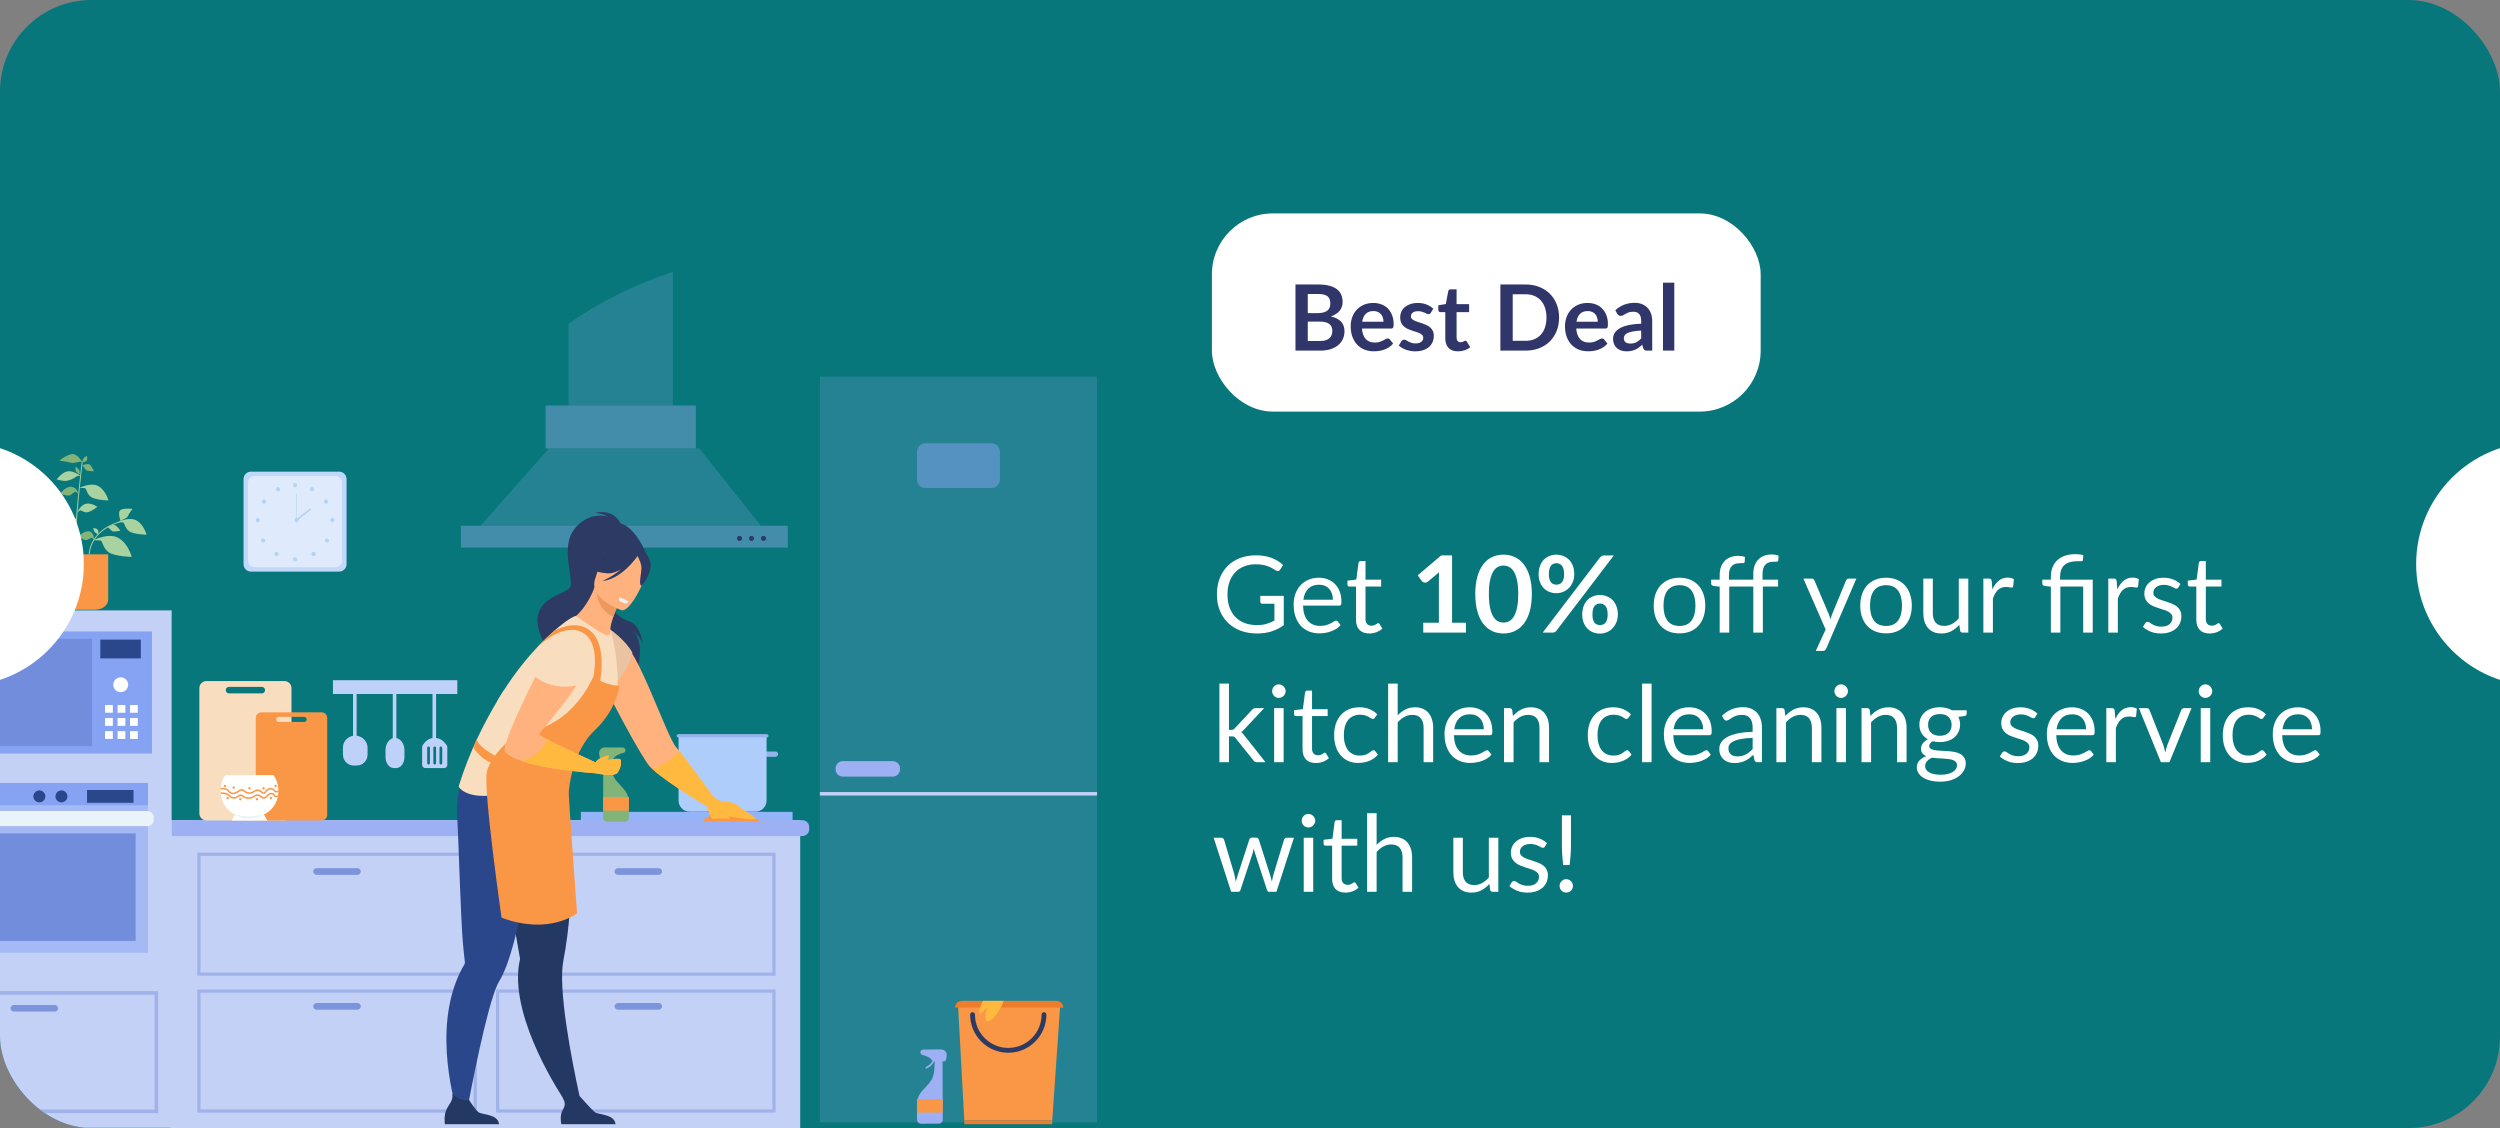 <svg width="328" height="148" viewBox="0 0 328 148" fill="none" xmlns="http://www.w3.org/2000/svg">
<rect x="0" y="0" width="328" height="148" fill="#808080" stroke="none"/>
<g clip-path="url(#clip0_1_3888)">
<rect width="328" height="148" rx="12" fill="#07777B"/>
<path d="M44.502 74.993H32.92C32.389 74.993 31.954 74.558 31.954 74.026V62.848C31.954 62.317 32.389 61.882 32.92 61.882H44.502C45.033 61.882 45.468 62.317 45.468 62.848V74.026C45.469 74.558 45.034 74.993 44.502 74.993Z" fill="#C0D8FB"/>
<path d="M44.001 74.424H33.423C32.937 74.424 32.54 74.026 32.54 73.541V63.331C32.54 62.846 32.937 62.448 33.423 62.448H44.001C44.486 62.448 44.884 62.846 44.884 63.331V73.541C44.883 74.026 44.486 74.424 44.001 74.424Z" fill="#DFEBFD"/>
<path d="M38.431 63.645C38.431 63.49 38.556 63.365 38.711 63.365C38.866 63.365 38.991 63.49 38.991 63.645C38.991 63.8 38.866 63.925 38.711 63.925C38.556 63.925 38.431 63.8 38.431 63.645Z" fill="#B7D3F3"/>
<path d="M40.691 64.042C40.766 63.907 40.936 63.858 41.071 63.934C41.206 64.009 41.255 64.179 41.179 64.314C41.104 64.449 40.934 64.498 40.799 64.423C40.664 64.347 40.615 64.177 40.691 64.042Z" fill="#B7D3F3"/>
<path d="M42.626 65.579C42.755 65.495 42.929 65.532 43.013 65.662C43.097 65.792 43.059 65.965 42.929 66.049C42.8 66.133 42.626 66.095 42.542 65.966C42.458 65.835 42.496 65.662 42.626 65.579Z" fill="#B7D3F3"/>
<path d="M43.584 67.959C43.739 67.959 43.864 68.084 43.864 68.239C43.864 68.394 43.739 68.519 43.584 68.519C43.429 68.519 43.304 68.394 43.304 68.239C43.305 68.084 43.43 67.959 43.584 67.959Z" fill="#B7D3F3"/>
<path d="M42.898 71.198C43.053 71.198 43.178 71.073 43.178 70.918C43.178 70.763 43.053 70.638 42.898 70.638C42.743 70.638 42.618 70.763 42.618 70.918C42.618 71.073 42.743 71.198 42.898 71.198Z" fill="#B7D3F3"/>
<path d="M41.337 72.483C41.446 72.592 41.446 72.769 41.337 72.879C41.228 72.988 41.05 72.988 40.941 72.879C40.832 72.769 40.832 72.592 40.941 72.483C41.05 72.373 41.227 72.373 41.337 72.483Z" fill="#B7D3F3"/>
<path d="M38.431 73.391C38.431 73.236 38.556 73.11 38.711 73.11C38.866 73.11 38.991 73.236 38.991 73.391C38.991 73.545 38.866 73.671 38.711 73.671C38.556 73.671 38.431 73.545 38.431 73.391Z" fill="#B7D3F3"/>
<path d="M36.724 64.042C36.649 63.907 36.478 63.859 36.343 63.934C36.209 64.009 36.16 64.179 36.235 64.314C36.31 64.449 36.48 64.498 36.615 64.423C36.75 64.347 36.799 64.177 36.724 64.042Z" fill="#B7D3F3"/>
<path d="M34.788 65.579C34.658 65.495 34.485 65.532 34.401 65.662C34.317 65.792 34.355 65.965 34.485 66.049C34.614 66.133 34.788 66.096 34.872 65.966C34.956 65.835 34.918 65.662 34.788 65.579Z" fill="#B7D3F3"/>
<path d="M33.829 67.959C33.675 67.959 33.549 68.084 33.549 68.239C33.549 68.394 33.675 68.519 33.829 68.519C33.984 68.519 34.109 68.394 34.109 68.239C34.109 68.084 33.984 67.959 33.829 67.959Z" fill="#B7D3F3"/>
<path d="M34.517 71.198C34.672 71.198 34.797 71.073 34.797 70.918C34.797 70.763 34.672 70.638 34.517 70.638C34.362 70.638 34.237 70.763 34.237 70.918C34.237 71.073 34.362 71.198 34.517 71.198Z" fill="#B7D3F3"/>
<path d="M36.077 72.483C35.968 72.592 35.968 72.77 36.077 72.879C36.186 72.988 36.364 72.988 36.473 72.879C36.582 72.77 36.582 72.592 36.473 72.483C36.364 72.373 36.186 72.373 36.077 72.483Z" fill="#B7D3F3"/>
<path d="M38.635 68.239C38.635 68.084 38.761 67.959 38.915 67.959C39.07 67.959 39.196 68.084 39.196 68.239C39.196 68.394 39.07 68.519 38.915 68.519C38.761 68.519 38.635 68.394 38.635 68.239Z" fill="#B7D3F3"/>
<path d="M38.955 64.74H38.878V68.237H38.955V64.74Z" fill="#B7D3F3"/>
<path d="M40.667 66.691L38.812 68.147L38.954 68.327L40.808 66.871L40.667 66.691Z" fill="#B7D3F3"/>
<path d="M89.4 99.292H87.635C87.444 99.292 87.288 99.136 87.288 98.945C87.288 98.754 87.444 98.598 87.635 98.598H89.4C89.591 98.598 89.747 98.754 89.747 98.945C89.748 99.136 89.592 99.292 89.4 99.292Z" fill="#95B3EF"/>
<path d="M101.739 99.292H99.975C99.784 99.292 99.627 99.136 99.627 98.945C99.627 98.754 99.784 98.598 99.975 98.598H101.739C101.93 98.598 102.087 98.754 102.087 98.945C102.087 99.136 101.93 99.292 101.739 99.292Z" fill="#95B3EF"/>
<path d="M99.114 106.492H90.488C89.682 106.492 89.029 105.838 89.029 105.031V96.384H100.574V105.031C100.574 105.838 99.92 106.492 99.114 106.492Z" fill="#AFCDFB"/>
<path d="M100.62 96.752H88.983C88.866 96.752 88.771 96.657 88.771 96.541C88.771 96.424 88.866 96.329 88.983 96.329H100.62C100.737 96.329 100.832 96.424 100.832 96.541C100.832 96.657 100.737 96.752 100.62 96.752Z" fill="#95B3EF"/>
<path opacity="0.2" d="M88.28 35.658V53.206H74.596V42.469C78.684 39.586 83.313 37.323 88.28 35.658Z" fill="#9DB0F4"/>
<path opacity="0.4" d="M91.297 53.205H71.581V58.829H91.297V53.205Z" fill="#9DB0F4"/>
<path opacity="0.2" d="M63.046 68.982L72.022 58.829H91.738L99.831 68.982H63.046Z" fill="#9DB0F4"/>
<path opacity="0.4" d="M103.362 68.982H60.471V71.844H103.362V68.982Z" fill="#9DB0F4"/>
<path d="M104.985 107.61H22.345V148H104.985V107.61Z" fill="#C4D1F7"/>
<path d="M105.275 109.69H22.497V107.671C22.497 107.637 22.525 107.609 22.558 107.609H105.275C105.766 107.609 106.164 108.007 106.164 108.498V108.801C106.164 109.292 105.766 109.69 105.275 109.69Z" fill="#9DB0F4"/>
<g opacity="0.5">
<path d="M62.554 128.015H25.882V111.865H62.554V128.015ZM26.303 127.594H62.133V112.286H26.303V127.594Z" fill="#7B94DB"/>
</g>
<g opacity="0.5">
<path d="M62.554 145.978H25.882V129.827H62.554V145.978ZM26.303 145.557H62.133V130.249H26.303V145.557Z" fill="#7B94DB"/>
</g>
<g opacity="0.5">
<path d="M101.753 128.015H65.08V111.865H101.753V128.015ZM65.501 127.594H101.331V112.286H65.501V127.594Z" fill="#7B94DB"/>
</g>
<g opacity="0.5">
<path d="M101.753 145.978H65.08V129.827H101.753V145.978ZM65.501 145.557H101.331V130.249H65.501V145.557Z" fill="#7B94DB"/>
</g>
<path d="M46.899 114.779H41.537C41.297 114.779 41.1 114.582 41.1 114.342C41.1 114.101 41.297 113.905 41.537 113.905H46.899C47.139 113.905 47.336 114.101 47.336 114.342C47.336 114.582 47.139 114.779 46.899 114.779Z" fill="#7B94DB"/>
<path d="M46.899 132.468H41.537C41.297 132.468 41.1 132.272 41.1 132.031C41.1 131.791 41.297 131.594 41.537 131.594H46.899C47.139 131.594 47.336 131.791 47.336 132.031C47.336 132.272 47.139 132.468 46.899 132.468Z" fill="#7B94DB"/>
<path d="M86.428 114.779H81.067C80.826 114.779 80.629 114.582 80.629 114.342C80.629 114.101 80.826 113.905 81.067 113.905H86.428C86.669 113.905 86.866 114.101 86.866 114.342C86.866 114.582 86.669 114.779 86.428 114.779Z" fill="#7B94DB"/>
<path d="M86.428 132.468H81.067C80.826 132.468 80.629 132.272 80.629 132.031C80.629 131.791 80.826 131.594 81.067 131.594H86.428C86.669 131.594 86.866 131.791 86.866 132.031C86.866 132.272 86.669 132.468 86.428 132.468Z" fill="#7B94DB"/>
<path opacity="0.2" d="M143.929 49.41H107.573V147.259H143.929V49.41Z" fill="#9DB0F4"/>
<path d="M109.632 100.944V100.808C109.632 100.285 110.056 99.862 110.578 99.862H117.133C117.656 99.862 118.079 100.286 118.079 100.808V100.944C118.079 101.467 117.655 101.89 117.133 101.89H110.578C110.056 101.891 109.632 101.467 109.632 100.944Z" fill="#9DB0F4"/>
<path opacity="0.5" d="M130.094 64.035H121.409C120.805 64.035 120.316 63.546 120.316 62.943V59.25C120.316 58.646 120.806 58.158 121.409 58.158H130.094C130.697 58.158 131.186 58.647 131.186 59.25V62.943C131.186 63.546 130.697 64.035 130.094 64.035Z" fill="#86A2F2"/>
<path d="M143.929 103.919H107.573V104.376H143.929V103.919Z" fill="#C4D1F7"/>
<path d="M37.315 89.353H27.083C26.571 89.353 26.156 89.768 26.156 90.279V106.718C26.156 107.229 26.571 107.644 27.083 107.644H37.316C37.827 107.644 38.242 107.229 38.242 106.718V90.279C38.242 89.768 37.827 89.353 37.315 89.353ZM34.349 90.978H30.049C29.812 90.978 29.619 90.784 29.619 90.548C29.619 90.311 29.813 90.118 30.049 90.118H34.349C34.586 90.118 34.779 90.311 34.779 90.548C34.779 90.784 34.585 90.978 34.349 90.978Z" fill="#F9DDBF"/>
<path d="M42.209 93.462H34.275C33.879 93.462 33.557 93.784 33.557 94.181V106.926C33.557 107.323 33.878 107.645 34.275 107.645H42.209C42.606 107.645 42.928 107.323 42.928 106.926V94.181C42.928 93.784 42.606 93.462 42.209 93.462ZM39.909 94.722H36.575C36.392 94.722 36.242 94.572 36.242 94.389C36.242 94.205 36.392 94.056 36.575 94.056H39.909C40.093 94.056 40.242 94.206 40.242 94.389C40.243 94.572 40.093 94.722 39.909 94.722Z" fill="#F99746"/>
<path d="M60 89.239H43.683V91.054H60V89.239Z" fill="#BDD1F9"/>
<path d="M58.688 100.352V98.035C58.688 97.918 58.646 97.805 58.57 97.716L58.303 97.4C57.984 97.024 57.516 96.808 57.024 96.808C56.513 96.808 56.03 97.04 55.713 97.439L55.49 97.719C55.42 97.806 55.382 97.915 55.382 98.027V100.353C55.382 100.582 55.569 100.77 55.8 100.77H58.271C58.501 100.769 58.688 100.582 58.688 100.352ZM56.406 100.125C56.406 100.224 56.326 100.305 56.226 100.305C56.127 100.305 56.047 100.224 56.047 100.125V98.118C56.047 98.018 56.127 97.938 56.226 97.938C56.326 97.938 56.406 98.018 56.406 98.118V100.125ZM57.215 100.125C57.215 100.224 57.135 100.305 57.035 100.305C56.935 100.305 56.855 100.224 56.855 100.125V98.118C56.855 98.018 56.935 97.938 57.035 97.938C57.135 97.938 57.215 98.018 57.215 98.118V100.125ZM58.022 100.125C58.022 100.224 57.942 100.305 57.842 100.305C57.743 100.305 57.662 100.224 57.662 100.125V98.118C57.662 98.018 57.743 97.938 57.842 97.938C57.942 97.938 58.022 98.018 58.022 98.118V100.125Z" fill="#BDD1F9"/>
<path d="M57.214 89.952H56.743V97.114H57.214V89.952Z" fill="#BDD1F9"/>
<path d="M53.062 99.332V98.409C53.062 98.05 52.967 97.704 52.793 97.43L52.773 97.4C52.535 97.024 52.184 96.808 51.814 96.808C51.431 96.808 51.069 97.04 50.83 97.439C50.669 97.708 50.582 98.04 50.582 98.383V99.332C50.582 100.125 51.065 100.769 51.66 100.769H51.984C52.58 100.769 53.062 100.126 53.062 99.332Z" fill="#BDD1F9"/>
<path d="M52.002 89.952H51.531V97.114H52.002V89.952Z" fill="#BDD1F9"/>
<path d="M48.224 99.013V98.099C48.224 97.743 48.099 97.4 47.873 97.129L47.848 97.1C47.537 96.728 47.08 96.513 46.599 96.513C46.1 96.513 45.629 96.743 45.318 97.139C45.109 97.404 44.995 97.734 44.995 98.074V99.013C44.995 99.799 45.623 100.436 46.398 100.436H46.821C47.596 100.435 48.224 99.799 48.224 99.013Z" fill="#BDD1F9"/>
<path d="M46.79 89.952H46.319V97.114H46.79V89.952Z" fill="#BDD1F9"/>
<path d="M46.575 90.573H46.535C46.494 90.573 46.461 90.54 46.461 90.5V90.22C46.461 90.18 46.494 90.147 46.535 90.147H46.575C46.615 90.147 46.648 90.18 46.648 90.22V90.5C46.648 90.54 46.615 90.573 46.575 90.573Z" fill="#BDD1F9"/>
<path d="M51.786 90.573H51.747C51.706 90.573 51.673 90.54 51.673 90.5V90.22C51.673 90.18 51.706 90.147 51.747 90.147H51.786C51.827 90.147 51.86 90.18 51.86 90.22V90.5C51.86 90.54 51.827 90.573 51.786 90.573Z" fill="#BDD1F9"/>
<path d="M56.998 90.573H56.959C56.918 90.573 56.885 90.54 56.885 90.5V90.22C56.885 90.18 56.918 90.147 56.959 90.147H56.998C57.039 90.147 57.072 90.18 57.072 90.22V90.5C57.072 90.54 57.039 90.573 56.998 90.573Z" fill="#BDD1F9"/>
<path d="M22.52 80.087H-15.217V147.971H22.52V80.087Z" fill="#C4D1F7"/>
<path d="M19.412 83.06H-11.68V98.684H19.412V83.06Z" fill="#718DDB"/>
<path d="M19.344 83.066H12.079V98.662H19.344V83.066Z" fill="#86A2F2"/>
<path d="M16.806 89.973C16.881 89.439 16.508 88.946 15.974 88.871C15.439 88.797 14.946 89.169 14.871 89.703C14.797 90.238 15.169 90.731 15.704 90.806C16.238 90.88 16.731 90.508 16.806 89.973Z" fill="white"/>
<path d="M18.476 83.92H13.163V86.38H18.476V83.92Z" fill="#2B478B"/>
<path d="M14.803 92.493H13.782V93.514H14.803V92.493Z" fill="white"/>
<path d="M16.448 92.493H15.427V93.514H16.448V92.493Z" fill="white"/>
<path d="M18.078 92.493H17.058V93.514H18.078V92.493Z" fill="white"/>
<path d="M14.803 94.21H13.782V95.231H14.803V94.21Z" fill="white"/>
<path d="M16.448 94.21H15.427V95.231H16.448V94.21Z" fill="white"/>
<path d="M18.078 94.21H17.058V95.231H18.078V94.21Z" fill="white"/>
<path d="M14.803 95.926H13.782V96.947H14.803V95.926Z" fill="white"/>
<path d="M16.448 95.926H15.427V96.947H16.448V95.926Z" fill="white"/>
<path d="M18.078 95.926H17.058V96.947H18.078V95.926Z" fill="white"/>
<path d="M19.938 98.868H-12.163V82.848H19.937V98.868H19.938ZM-11.197 97.902H18.972V83.813H-11.197V97.902Z" fill="#86A2F2"/>
<path opacity="0.5" d="M19.412 103.294H-11.68V125.011H19.412V103.294Z" fill="#86A2F2"/>
<path d="M19.328 108.391H-12.511C-12.974 108.391 -13.348 108.016 -13.348 107.554V107.236C-13.348 106.774 -12.974 106.399 -12.511 106.399H19.328C19.79 106.399 20.164 106.774 20.164 107.236V107.554C20.165 108.016 19.791 108.391 19.328 108.391Z" fill="#EBF3FA"/>
<path d="M19.413 102.721H-11.836V105.638H19.413V102.721Z" fill="#86A2F2"/>
<path d="M17.798 109.335H-9.701V123.449H17.798V109.335Z" fill="#718DDB"/>
<g opacity="0.5">
<path d="M20.753 146.045H-11.593V130.038H20.753V146.045ZM-11.119 145.571H20.279V130.513H-11.119V145.571Z" fill="#7B94DB"/>
</g>
<path d="M7.195 132.716H1.817C1.581 132.716 1.388 132.523 1.388 132.286C1.388 132.049 1.581 131.856 1.817 131.856H7.195C7.431 131.856 7.625 132.049 7.625 132.286C7.625 132.523 7.431 132.716 7.195 132.716Z" fill="#7B94DB"/>
<path d="M4.383 104.486C4.383 104.054 4.734 103.703 5.167 103.703C5.6 103.703 5.95 104.054 5.95 104.486C5.95 104.919 5.6 105.27 5.167 105.27C4.734 105.269 4.383 104.918 4.383 104.486Z" fill="#2B478B"/>
<path d="M7.277 104.486C7.277 104.054 7.628 103.703 8.061 103.703C8.494 103.703 8.844 104.054 8.844 104.486C8.844 104.919 8.494 105.27 8.061 105.27C7.628 105.269 7.277 104.918 7.277 104.486Z" fill="#2B478B"/>
<path d="M17.516 103.646H11.418V105.325H17.516V103.646Z" fill="#2B478B"/>
<path d="M14.195 72.726V78.695C14.195 79.411 13.418 79.998 12.468 79.998H7.303C6.352 79.998 5.575 79.411 5.575 78.695V72.726H14.195Z" fill="#F99746"/>
<path d="M8.35 72.735C8.342 72.673 7.524 66.537 4.338 63.492L4.424 63.403C7.642 66.477 8.466 72.656 8.474 72.718L8.35 72.735Z" fill="#A8D29F"/>
<path d="M9.823 72.73C9.689 68.828 10.715 60.667 10.726 60.585L10.849 60.601C10.839 60.682 9.814 68.834 9.947 72.725L9.823 72.73Z" fill="#A8D29F"/>
<path d="M11.761 72.733L11.637 72.721C11.813 70.832 13.019 69.732 14.001 69.141C15.06 68.503 16.093 68.307 16.103 68.305L16.126 68.427C16.115 68.429 15.102 68.621 14.062 69.249C13.106 69.826 11.932 70.897 11.761 72.733Z" fill="#A8D29F"/>
<path d="M4.787 63.865C4.787 63.865 4.526 61.54 3.337 61.505C2.15 61.469 0.974 61.721 0.974 61.721C0.974 61.721 1.838 62.182 2.246 62.684C2.653 63.184 4.787 63.865 4.787 63.865Z" fill="#A8D29F"/>
<path d="M5.557 64.838C5.557 64.838 4.07 64.624 3.518 65.056C2.966 65.488 3.158 66.807 3.158 66.807C3.158 66.807 3.878 66.615 4.382 66.279C4.886 65.943 5.125 65.753 5.341 65.295C5.557 64.838 5.557 64.838 5.557 64.838Z" fill="#A8D29F"/>
<path d="M8.412 72.562C8.412 72.562 6.412 71.437 5.389 71.748C4.365 72.058 3.911 74.043 3.911 74.043C3.911 74.043 5.041 74.166 5.944 73.966C6.846 73.765 7.293 73.626 7.852 73.095C8.412 72.562 8.412 72.562 8.412 72.562Z" fill="#82B378"/>
<path d="M10.787 60.641C10.829 60.675 10.14 59.435 9.402 59.58C8.664 59.723 7.782 60.425 7.782 60.425C7.782 60.425 8.826 60.569 9.285 60.713C9.744 60.857 10.518 60.425 10.787 60.641Z" fill="#82B378"/>
<path d="M15.857 68.449C15.858 68.497 15.335 67.137 15.853 66.885C16.371 66.633 17.38 66.764 17.38 66.764C17.38 66.764 16.901 67.406 16.75 67.754C16.598 68.101 15.849 68.136 15.857 68.449Z" fill="#A8D29F"/>
<path d="M10.788 60.628C10.788 60.628 10.776 60.094 11.388 59.806C11.388 59.806 11.52 60.154 11.388 60.406C11.256 60.658 10.788 60.628 10.788 60.628Z" fill="#82B378"/>
<path d="M12.851 70.098C12.851 70.098 12.334 69.967 12.219 69.3C12.219 69.3 12.59 69.266 12.797 69.46C13.005 69.655 12.851 70.098 12.851 70.098Z" fill="#A8D29F"/>
<path d="M10.739 61.064C10.739 61.064 11.279 60.848 11.627 60.895C11.975 60.943 12.323 61.831 12.323 61.831C12.323 61.831 11.602 61.819 11.363 61.723C11.123 61.627 10.955 61.04 10.739 61.064Z" fill="#82B378"/>
<path d="M14.084 69.211C14.084 69.211 14.567 68.888 14.917 68.862C15.267 68.836 15.793 69.632 15.793 69.632C15.793 69.632 15.086 69.771 14.831 69.727C14.577 69.683 14.29 69.143 14.084 69.211Z" fill="#A8D29F"/>
<path d="M10.571 62.429C10.571 62.429 9.636 61.727 8.891 61.832C8.147 61.937 7.427 62.897 7.427 62.897C7.427 62.897 8.267 63.16 8.735 63.088C9.203 63.016 9.815 62.71 9.976 62.549C10.139 62.386 10.571 62.429 10.571 62.429Z" fill="#A8D29F"/>
<path d="M10.425 62.245C10.425 62.245 10.573 61.825 10.295 61.555C10.017 61.285 9.932 61.204 9.932 61.204C9.932 61.204 9.853 61.517 9.935 61.77C10.018 62.022 10.425 62.245 10.425 62.245Z" fill="#82B378"/>
<path d="M10.41 64.02C10.41 64.02 11.921 63.226 12.911 63.784C13.901 64.342 14.224 65.656 14.224 65.656C14.224 65.656 12.479 65.619 11.903 65.17C11.327 64.72 11.374 64.072 11.117 64.036C10.859 64 10.41 64.02 10.41 64.02Z" fill="#A8D29F"/>
<path d="M10.117 67.253C10.117 67.253 10.568 66.211 11.312 66.085C12.057 65.96 12.774 66.504 12.774 66.504C12.774 66.504 11.856 67.215 11.37 67.223C10.884 67.231 10.638 66.877 10.489 66.966C10.341 67.055 10.117 67.253 10.117 67.253Z" fill="#A8D29F"/>
<path d="M12.219 70.892C12.219 70.892 14.225 69.839 15.538 70.58C16.851 71.32 17.281 73.063 17.281 73.063C17.281 73.063 14.965 73.015 14.201 72.418C13.436 71.821 13.499 70.962 13.157 70.914C12.816 70.866 12.219 70.892 12.219 70.892Z" fill="#A8D29F"/>
<path d="M15.413 68.522C15.413 68.522 16.924 67.728 17.914 68.286C18.904 68.844 19.227 70.157 19.227 70.157C19.227 70.157 17.482 70.121 16.906 69.672C16.33 69.222 16.377 68.574 16.119 68.538C15.862 68.502 15.413 68.522 15.413 68.522Z" fill="#A8D29F"/>
<path d="M10.276 64.785C10.276 64.785 10.135 63.971 9.381 63.865C8.627 63.76 7.877 64.785 7.877 64.785C7.877 64.785 8.579 65.02 8.975 65.02C9.37 65.02 9.773 64.401 9.967 64.536C10.164 64.672 10.276 64.785 10.276 64.785Z" fill="#82B378"/>
<path d="M10.163 68.266C10.163 68.266 8.995 66.87 7.444 67.5C5.891 68.13 5.593 70.909 5.593 70.909C5.593 70.909 7.189 70.582 7.943 70.146C8.697 69.71 8.782 68.087 9.302 68.131C9.822 68.174 10.163 68.266 10.163 68.266Z" fill="#A8D29F"/>
<path d="M12.324 70.931C12.324 70.931 12.447 70.053 11.841 69.76C11.236 69.468 10.295 70.347 10.295 70.347C10.295 70.347 10.819 70.76 11.154 70.857C11.488 70.953 12.014 70.411 12.138 70.598C12.262 70.786 12.324 70.931 12.324 70.931Z" fill="#82B378"/>
<path d="M103.987 106.518H76.208V107.609H103.987V106.518Z" fill="#91B5F8"/>
<path d="M81.722 69.677C81.722 69.677 81.405 66.609 78.038 67.272C78.038 67.272 79.113 67.348 79.75 67.798C79.75 67.798 77.354 66.96 75.399 69.357C73.443 71.754 75.33 75.976 74.801 77.038C74.272 78.1 68.765 78.42 71.092 83.738C72.319 86.542 83.094 87.087 83.037 89.662C83.037 89.662 85.389 84.145 82.585 82.391C82.585 82.391 83.952 83.25 84.324 84.519C84.324 84.519 84.14 81.936 82.377 81.445C80.817 81.011 79.139 78.629 79.171 78.139C79.202 77.647 81.722 69.677 81.722 69.677Z" fill="#2C3A64"/>
<path d="M94.556 105.099L94.555 105.1L92.806 105.818C92.806 105.818 87.871 102.956 85.58 100.888C85.482 100.799 85.389 100.712 85.301 100.627C84.352 99.705 79.318 90.382 78.192 87.524C77.067 84.666 81.531 84.283 81.531 84.283C83.43 84.452 87.473 96.734 88.742 98.074C88.848 98.186 88.993 98.357 89.165 98.575C90.141 99.798 92.038 102.468 93.271 104.101C93.901 104.935 94.556 105.099 94.556 105.099Z" fill="#FFB27D"/>
<path d="M99.087 107.425C98.898 107.692 96.592 107.258 95.495 107.084C95.24 107.044 95.051 107.017 94.968 107.017C94.708 107.017 94.282 107.255 93.93 107.378C93.93 107.378 93.93 107.378 93.93 107.378C93.691 107.459 93.487 107.489 93.391 107.353C93.352 107.297 93.31 107.218 93.267 107.123C93.188 106.952 93.105 106.733 93.032 106.524C93.032 106.523 93.032 106.523 93.032 106.521C92.903 106.154 92.805 105.817 92.805 105.817L94.043 105.07C94.043 105.07 94.251 105.076 94.553 105.1C95.234 105.152 96.397 105.296 96.745 105.667C97.249 106.204 99.226 107.228 99.087 107.425Z" fill="#FFB27D"/>
<path d="M95.701 107.38C95.601 107.437 95.146 107.351 94.076 107.379C94.024 107.381 93.977 107.38 93.931 107.378C93.931 107.378 93.931 107.378 93.93 107.378C93.603 107.361 93.397 107.255 93.267 107.123C93.039 106.89 93.047 106.574 93.033 106.524C93.033 106.523 93.032 106.523 93.032 106.521H94.59C94.59 106.521 95.118 106.966 95.374 107.037C95.418 107.049 95.458 107.065 95.496 107.084C95.68 107.176 95.784 107.331 95.701 107.38Z" fill="#FFB27D"/>
<path d="M79.671 99.715C79.594 99.809 79.496 99.889 79.377 99.937C79.02 100.08 78.149 100.029 78.149 100.029C78.149 100.029 78.149 100.029 78.15 100.029C78.159 100.009 78.319 99.696 78.775 99.471C79.249 99.238 79.869 98.995 79.887 99.173C79.898 99.293 79.826 99.528 79.671 99.715Z" fill="#FFB27D"/>
<path d="M76.337 145.127L74.925 145.654C74.925 145.654 68.789 137.144 68.034 129.656C67.899 128.32 67.944 127.025 68.236 125.828C68.236 125.828 68.176 125.486 68.071 124.88C68.022 124.598 67.962 124.258 67.894 123.868C67.695 122.725 67.421 121.161 67.106 119.38C66.385 115.282 65.45 110.044 64.723 106.193L65.103 106.071L69.221 104.743L70.073 102.04L73.139 101.232C73.139 101.232 73.824 102.573 74.437 108.903C74.549 109.734 74.653 110.649 74.729 111.642C74.968 114.673 74.985 118.433 74.437 122.731C74.297 123.832 74.119 124.967 73.898 126.134C73.737 126.99 73.713 128.156 73.781 129.495C74.091 135.615 76.337 145.127 76.337 145.127Z" fill="#233862"/>
<path d="M72.577 101.392L71.646 101.609C69.063 102.296 62.163 99.693 62.163 99.693C62.163 99.693 59.661 101.892 59.989 107.164C60.149 109.737 60.442 120.671 60.748 123.906C60.858 125.079 60.955 125.913 60.995 126.247C60.996 126.248 60.996 126.249 60.996 126.25C61.007 126.351 60.972 126.447 60.92 126.536C60.47 127.301 60.097 128.096 59.791 128.911C56.789 136.911 60.253 146.764 60.253 146.764L61.153 146.401C61.153 146.401 63.124 135.436 64.726 130.592C64.998 129.77 65.259 129.124 65.498 128.739C66.195 127.615 66.841 125.778 67.428 123.593C68.537 119.462 69.429 114.089 70.023 109.941C70.106 109.946 72.577 101.392 72.577 101.392Z" fill="#2B478B"/>
<path d="M65.482 147.499H58.368C58.368 147.499 58.197 146.415 58.569 145.592C58.925 144.803 59.483 144.444 59.349 143.489C59.8 143.955 60.538 144.476 61.566 144.338C61.692 144.542 62.38 145.636 62.801 145.938C63.266 146.271 65.339 146.152 65.482 147.499Z" fill="#233862"/>
<path d="M80.759 147.498H73.644C73.644 147.498 73.378 146.364 73.845 145.591C74.259 144.908 74.1 144.519 73.794 143.954C74.116 144.086 74.534 144.206 74.993 144.179C75.347 144.158 75.722 143.998 76.05 143.807C76.356 144.156 77.668 145.642 78.078 145.936C78.542 146.27 80.616 146.152 80.759 147.498Z" fill="#233862"/>
<path d="M80.087 68.781C80.097 68.589 76.457 71.39 76.297 71.658C74.819 74.129 75.897 76.762 76.985 76.575C77.682 76.455 77.775 77.636 77.775 77.636L84.867 72.841C84.867 72.841 82.866 67.593 80.087 68.781Z" fill="#2C3A64"/>
<path d="M80.111 82.623C80.111 82.623 82.004 83.923 82.97 85.623C82.97 85.623 82.243 89.267 78.814 90.895C78.814 90.895 79.225 82.886 80.111 82.623Z" fill="#EAC3A2"/>
<path d="M78.218 87.409C73.77 87.27 74.838 81.083 75.106 81.139C75.672 80.903 77.237 79.286 77.996 77.037L78.18 77.142L81.244 78.918C81.244 78.918 80.815 79.928 80.479 80.901C80.217 81.663 80.012 82.402 80.111 82.623C80.353 82.747 79.404 87.446 78.218 87.409Z" fill="#FFB27D"/>
<path d="M81.244 78.919C81.244 78.919 80.815 79.928 80.479 80.902C78.657 80.22 78.259 78.209 78.18 77.143L81.244 78.919Z" fill="#ED985F"/>
<path d="M81.542 80.053C81.542 80.053 77.165 78.635 78.091 75.922C79.016 73.21 79.074 71.2 81.908 71.992C84.742 72.782 84.929 74.002 84.84 74.982C84.751 75.963 82.704 80.351 81.542 80.053Z" fill="#FFB27D"/>
<path d="M85.226 73.431C84.832 72.385 84.263 72.391 83.894 72.538C81.963 70.416 79.768 71.824 79.768 71.824C78.811 73.67 77.027 74.304 77.027 74.304C77.027 74.304 77.653 75.066 79.642 75.222C80.25 75.27 80.885 75.043 81.473 74.707C80.309 75.694 78.995 76.243 78.995 76.243C81.526 75.981 83.443 73.243 83.64 72.951C83.825 73.281 84.17 73.979 84.156 74.541C84.137 75.306 83.748 76.761 84.178 76.855C84.178 76.854 85.817 74.999 85.226 73.431Z" fill="#2C3A64"/>
<path d="M79.848 93.237C78.479 94.529 76.755 95.432 75.966 96.183C74.059 97.998 63.564 94.761 65.42 91.673C65.425 91.666 65.428 91.66 65.432 91.654C65.639 91.309 65.847 90.975 66.055 90.65C66.065 90.633 66.071 90.624 66.071 90.624C67.589 88.252 69.124 86.358 70.531 84.869C70.531 84.869 70.531 84.868 70.532 84.868C71.337 84.015 72.1 83.295 72.793 82.695C72.901 82.6 73.008 82.51 73.112 82.422C75.056 80.787 75.581 80.813 75.581 80.813C75.581 80.813 78.193 82.719 79.4 83.278C80.222 83.659 80.112 82.645 80.112 82.624C80.129 82.689 80.868 85.304 81 88.188C81.093 90.238 80.872 92.269 79.848 93.237Z" fill="#F9DDBF"/>
<path d="M92.366 107.764C92.366 107.764 91.767 106.952 95.862 106.74C96.59 106.703 97.099 107.112 98.156 107.277C99.212 107.442 99.737 107.486 99.737 107.764H92.366Z" fill="#F99746"/>
<path d="M79.847 93.237C78.478 94.529 76.754 95.433 75.965 96.184C74.058 97.999 73.169 101.478 73.169 101.478C61.995 106.871 60.167 103.197 60.167 103.197C61.627 98.491 63.564 94.761 65.419 91.673C65.424 91.666 65.427 91.661 65.431 91.654C65.832 91.007 66.07 90.624 66.07 90.624C66.07 90.624 72.044 93.101 76.089 91.316C80.133 89.53 78.564 88.368 79.164 88.219C79.556 88.122 80.391 88.068 80.998 88.188C81.092 90.239 80.871 92.269 79.847 93.237Z" fill="#F9DDBF"/>
<path d="M78.729 89.39L77.806 89.013C77.806 89.013 78.936 84.34 76.399 82.972C73.894 81.621 70.616 84.785 70.532 84.868C71.337 84.015 72.1 83.295 72.793 82.695C74.373 81.976 75.375 82.031 75.375 82.031C80.198 82.214 78.729 89.39 78.729 89.39Z" fill="#F99746"/>
<path d="M77.806 88.817C77.806 88.817 79.708 90.048 81.275 89.936C81.275 89.936 80.995 93.013 78.03 95.811C75.064 98.608 74.617 103.476 74.617 104.147C74.617 104.818 75.708 119.813 75.708 119.813C75.708 119.813 72.099 122.751 65.804 120.401C65.804 120.401 63.37 103.448 63.874 101.266C64.377 99.083 67.063 96.902 67.063 96.902C67.063 96.902 71.847 95.811 74.364 93.545C76.883 91.279 77.806 88.817 77.806 88.817Z" fill="#F99746"/>
<path d="M78.189 101.458C73.711 101.118 70.447 100.53 68.459 99.861C67.222 99.446 66.477 98.999 66.245 98.562C65.638 97.422 72.429 84.498 72.429 84.498C75.531 82.432 76.14 88.308 75.925 89.312C75.708 90.318 71.041 95.981 70.739 96.279C70.663 96.353 71.089 96.625 71.771 96.989C73.813 98.087 78.15 100.029 78.15 100.029L78.189 101.458Z" fill="#FFB27D"/>
<path d="M72.531 84.339C71.728 85.154 70.696 86.462 69.811 88.414C69.811 88.414 72.127 91.002 76.36 89.756C76.36 89.756 77.371 86.934 76.457 84.98C75.746 83.46 73.71 83.143 72.531 84.339Z" fill="#F9DDBF"/>
<path d="M79.145 101.242L79.126 107.285C79.125 107.568 79.353 107.798 79.636 107.798L81.989 107.806C82.271 107.807 82.501 107.579 82.502 107.296L82.508 105.269C82.51 104.62 82.269 103.993 81.832 103.511L80.997 102.592C80.533 102.08 80.264 101.421 80.239 100.73L80.174 99.64C80.164 99.366 79.939 99.174 79.664 99.173C79.382 99.172 79.152 99.427 79.151 99.71L79.145 101.242Z" fill="#82B378"/>
<path d="M79.336 98.064L81.706 98.072C81.903 98.073 82.062 98.233 82.061 98.431C82.061 98.593 81.952 98.734 81.795 98.775C81.426 98.872 80.777 99.091 80.541 99.469C80.475 99.575 80.36 99.641 80.236 99.641L79.026 99.637C78.839 99.636 78.688 99.49 78.674 99.303C78.667 99.213 78.652 99.108 78.622 98.988C78.505 98.519 78.852 98.062 79.336 98.064Z" fill="#82B378"/>
<path d="M81.284 100.571C81.27 100.571 81.255 100.569 81.241 100.563C80.334 100.173 80.067 99.245 80.056 99.206C80.04 99.147 80.074 99.085 80.133 99.069C80.192 99.053 80.253 99.088 80.269 99.146C80.274 99.161 80.525 100.013 81.329 100.358C81.385 100.383 81.411 100.448 81.387 100.504C81.369 100.546 81.328 100.571 81.284 100.571Z" fill="#82B378"/>
<path d="M82.511 104.58L79.135 104.569L79.129 106.343L82.505 106.354L82.511 104.58Z" fill="#F99746"/>
<path d="M81.018 101.381C80.591 101.98 78.189 101.458 78.189 101.458L78.148 100.03C78.148 100.03 78.148 100.03 78.149 100.029C78.18 100.022 78.911 99.85 79.671 99.715C80.47 99.572 81.305 99.469 81.394 99.64C81.572 99.979 81.446 100.783 81.018 101.381Z" fill="#FFB27D"/>
<path d="M99.087 107.425C98.899 107.692 96.593 107.259 95.496 107.085C95.681 107.176 95.785 107.332 95.702 107.38C95.602 107.438 95.147 107.352 94.077 107.38C94.025 107.381 93.978 107.38 93.932 107.378C93.932 107.378 93.932 107.378 93.931 107.378C93.692 107.46 93.488 107.489 93.393 107.353C93.354 107.298 93.312 107.218 93.268 107.124C93.04 106.89 93.048 106.575 93.034 106.525C93.034 106.524 93.033 106.523 93.033 106.522C92.905 106.155 92.806 105.818 92.806 105.818C92.806 105.818 87.87 102.955 85.58 100.888C86.585 100.522 88.095 99.809 89.165 98.575C90.141 99.797 92.039 102.467 93.271 104.101C93.901 104.935 94.555 105.099 94.555 105.099L94.555 105.1C95.236 105.152 96.399 105.296 96.747 105.667C97.25 106.205 99.227 107.229 99.087 107.425Z" fill="#FFB93E"/>
<path d="M81.019 101.381C80.591 101.98 78.19 101.458 78.19 101.458C73.713 101.118 70.448 100.53 68.46 99.862C70.668 99.209 71.461 97.831 71.772 96.99C73.814 98.087 78.15 100.029 78.15 100.029C78.15 100.029 78.15 100.029 78.151 100.028C78.16 100.008 78.32 99.696 78.777 99.47C79.25 99.237 79.87 98.994 79.888 99.172C79.899 99.292 79.828 99.528 79.673 99.714C80.473 99.571 81.307 99.469 81.396 99.64C81.573 99.979 81.447 100.783 81.019 101.381Z" fill="#FFB93E"/>
<path d="M65.329 99.335C65.329 99.335 62.81 98.16 62.531 96.985C62.531 96.985 62.084 97.936 62.14 98.16C62.14 98.16 63.09 99.559 64.406 100.063C65.721 100.566 65.329 99.335 65.329 99.335Z" fill="#F99746"/>
<path d="M81.219 78.355C81.219 78.355 81.191 78.774 81.289 78.851C81.387 78.928 82.051 79.222 82.155 79.187C82.26 79.152 82.442 78.97 82.54 78.956C82.541 78.956 81.827 78.565 81.219 78.355Z" fill="#EBF3FA"/>
<path d="M36.516 103.907C36.514 104.058 36.5 104.201 36.48 104.338C36.469 104.419 36.455 104.497 36.44 104.575C36.078 106.286 34.619 106.856 34.619 106.856L35.079 107.652H30.389L30.848 106.856C30.848 106.856 29.165 106.197 28.967 104.174C28.959 104.107 28.955 104.042 28.953 103.97C28.945 103.839 28.945 103.702 28.953 103.559C28.953 103.532 28.955 103.504 28.958 103.476C28.959 103.436 28.964 103.395 28.967 103.357C29.032 102.686 29.266 102.141 29.575 101.701H35.894C36.218 102.167 36.462 102.752 36.51 103.476C36.514 103.545 36.519 103.613 36.519 103.68C36.52 103.758 36.52 103.832 36.516 103.907Z" fill="white"/>
<path d="M36.517 103.68C36.52 103.757 36.52 103.831 36.515 103.907C36.342 103.977 36.152 104.018 36.043 103.921C36.007 103.888 35.974 103.848 35.942 103.806C35.853 103.693 35.764 103.582 35.441 103.594C35.203 103.602 35.08 103.759 34.961 103.913C34.864 104.038 34.771 104.157 34.621 104.167C34.46 104.177 34.345 104.08 34.232 103.986C34.121 103.89 34.005 103.794 33.833 103.78C33.639 103.761 33.49 103.857 33.332 103.958C33.211 104.034 33.086 104.115 32.935 104.146C32.592 104.214 32.295 104.119 31.912 103.817C31.708 103.655 31.579 103.732 31.329 103.907C31.256 103.96 31.18 104.012 31.096 104.061C30.945 104.148 30.77 104.2 30.592 104.2C30.332 104.2 30.067 104.089 29.87 103.811C29.714 103.589 29.267 103.551 28.952 103.561C28.952 103.534 28.954 103.506 28.956 103.478C28.958 103.438 28.962 103.398 28.966 103.359C29.295 103.351 29.82 103.389 30.036 103.694C30.312 104.083 30.726 104.041 30.996 103.885C31.075 103.841 31.146 103.79 31.214 103.744C31.456 103.572 31.707 103.397 32.038 103.657C32.375 103.923 32.615 104.006 32.895 103.947C33.01 103.925 33.115 103.859 33.226 103.788C33.396 103.679 33.59 103.554 33.85 103.578C34.086 103.598 34.241 103.728 34.364 103.83C34.467 103.917 34.532 103.972 34.608 103.965C34.666 103.961 34.731 103.88 34.804 103.787C34.93 103.626 35.103 103.404 35.436 103.391C35.866 103.377 36.001 103.553 36.102 103.682C36.126 103.714 36.15 103.745 36.178 103.77C36.207 103.798 36.35 103.761 36.517 103.68Z" fill="#F99746"/>
<path d="M36.479 104.338C36.468 104.419 36.455 104.498 36.441 104.574C36.289 104.627 36.136 104.645 36.043 104.56C35.999 104.522 35.964 104.471 35.932 104.421C35.837 104.282 35.754 104.163 35.462 104.232C35.383 104.25 35.254 104.369 35.141 104.473C34.969 104.631 34.794 104.794 34.62 104.807C34.461 104.817 34.346 104.72 34.233 104.625C34.121 104.53 34.005 104.434 33.833 104.42C33.636 104.401 33.49 104.496 33.333 104.597C33.212 104.674 33.087 104.754 32.935 104.785C32.823 104.809 32.716 104.819 32.61 104.819C32.315 104.819 32.054 104.726 31.816 104.54C31.58 104.352 31.489 104.42 31.307 104.554C31.271 104.581 31.235 104.609 31.194 104.635C30.799 104.897 30.313 104.786 30.072 104.53C29.735 104.167 29.253 104.147 28.967 104.175C28.959 104.108 28.955 104.041 28.953 103.971C29.279 103.939 29.824 103.965 30.222 104.391C30.403 104.588 30.777 104.669 31.084 104.465C31.12 104.441 31.154 104.417 31.187 104.393C31.373 104.254 31.584 104.098 31.942 104.38C32.216 104.599 32.521 104.663 32.896 104.586C33.011 104.564 33.116 104.498 33.227 104.427C33.397 104.318 33.589 104.195 33.851 104.217C34.087 104.237 34.242 104.366 34.365 104.469C34.469 104.556 34.533 104.608 34.609 104.604C34.71 104.598 34.874 104.447 35.005 104.325C35.151 104.19 35.288 104.065 35.417 104.035C35.844 103.934 35.997 104.158 36.098 104.307C36.126 104.348 36.153 104.386 36.179 104.411C36.205 104.435 36.33 104.407 36.479 104.338Z" fill="#F99746"/>
<path d="M30.508 103.325C30.508 103.239 30.577 103.169 30.663 103.169C30.75 103.169 30.819 103.239 30.819 103.325C30.819 103.41 30.75 103.48 30.663 103.48C30.578 103.48 30.508 103.411 30.508 103.325Z" fill="#F99746"/>
<path d="M31.378 104.86C31.378 104.774 31.448 104.705 31.534 104.705C31.62 104.705 31.689 104.775 31.689 104.86C31.689 104.946 31.62 105.016 31.534 105.016C31.448 105.016 31.378 104.946 31.378 104.86Z" fill="#F99746"/>
<path d="M33.569 104.86C33.569 104.774 33.638 104.705 33.724 104.705C33.811 104.705 33.88 104.775 33.88 104.86C33.88 104.946 33.811 105.016 33.724 105.016C33.638 105.016 33.569 104.946 33.569 104.86Z" fill="#F99746"/>
<path d="M35.384 104.706C35.384 104.619 35.454 104.55 35.54 104.55C35.626 104.55 35.695 104.619 35.695 104.706C35.695 104.792 35.626 104.861 35.54 104.861C35.454 104.861 35.384 104.791 35.384 104.706Z" fill="#F99746"/>
<path d="M29.703 104.706C29.703 104.619 29.772 104.55 29.859 104.55C29.945 104.55 30.014 104.619 30.014 104.706C30.014 104.792 29.945 104.861 29.859 104.861C29.773 104.861 29.703 104.791 29.703 104.706Z" fill="#F99746"/>
<path d="M32.576 103.426C32.576 103.34 32.645 103.27 32.732 103.27C32.818 103.27 32.887 103.34 32.887 103.426C32.887 103.512 32.818 103.581 32.732 103.581C32.646 103.581 32.576 103.512 32.576 103.426Z" fill="#F99746"/>
<path d="M34.421 103.426C34.421 103.34 34.491 103.27 34.577 103.27C34.663 103.27 34.733 103.34 34.733 103.426C34.733 103.512 34.663 103.581 34.577 103.581C34.491 103.581 34.421 103.512 34.421 103.426Z" fill="#F99746"/>
<path d="M35.999 103.115C35.999 103.029 36.068 102.959 36.155 102.959C36.241 102.959 36.31 103.029 36.31 103.115C36.31 103.201 36.241 103.27 36.155 103.27C36.068 103.27 35.999 103.201 35.999 103.115Z" fill="#F99746"/>
<path d="M29.353 103.115C29.353 103.029 29.422 102.959 29.509 102.959C29.594 102.959 29.664 103.029 29.664 103.115C29.664 103.201 29.595 103.27 29.509 103.27C29.422 103.27 29.353 103.201 29.353 103.115Z" fill="#F99746"/>
<path d="M30.847 106.857C30.847 106.857 32.481 107.395 34.618 106.857C34.618 106.857 33.949 107.409 32.577 107.412C31.379 107.414 30.847 106.857 30.847 106.857Z" fill="#EBF3FA"/>
<path d="M138.054 146.992H126.516L125.687 131.72H139.111L138.054 146.992Z" fill="#F99746"/>
<path d="M139.499 132.2H125.3C125.3 131.712 125.695 131.317 126.183 131.317H138.616C139.103 131.317 139.499 131.712 139.499 132.2Z" fill="#ED7D2B"/>
<path d="M138.055 146.992H126.513V147.491H138.055V146.992Z" fill="#ED7D2B"/>
<path d="M132.284 138.121C129.525 138.121 127.28 135.877 127.28 133.118C127.28 132.942 127.423 132.8 127.598 132.8C127.773 132.8 127.916 132.942 127.916 133.118C127.916 135.526 129.875 137.486 132.284 137.486C134.693 137.486 136.652 135.526 136.652 133.118C136.652 132.942 136.794 132.8 136.97 132.8C137.145 132.8 137.288 132.942 137.288 133.118C137.288 135.877 135.043 138.121 132.284 138.121Z" fill="#2C3A64"/>
<path d="M128.957 131.317C128.957 131.317 128.234 132.818 128.551 132.942C128.869 133.065 129.364 132.2 129.47 132.2C129.576 132.2 128.922 133.718 129.47 133.948C130.017 134.178 131.271 132.695 131.66 131.317H128.957Z" fill="#FFB93E"/>
<path d="M123.669 140.868L123.689 146.911C123.69 147.193 123.462 147.423 123.18 147.424L120.827 147.431C120.544 147.432 120.315 147.204 120.314 146.921L120.307 144.894C120.305 144.244 120.546 143.617 120.983 143.136L121.818 142.217C122.283 141.705 122.552 141.045 122.576 140.355L122.642 139.264C122.651 138.99 122.877 138.798 123.151 138.798C123.433 138.797 123.663 139.052 123.664 139.334L123.669 140.868Z" fill="#9DB0F4"/>
<path d="M123.479 137.69L121.109 137.698C120.911 137.699 120.752 137.859 120.753 138.057C120.754 138.219 120.863 138.36 121.02 138.401C121.388 138.499 122.037 138.718 122.273 139.095C122.339 139.201 122.453 139.267 122.579 139.267L123.788 139.263C123.976 139.262 124.127 139.116 124.141 138.93C124.147 138.84 124.162 138.734 124.192 138.615C124.31 138.145 123.963 137.688 123.479 137.69Z" fill="#9DB0F4"/>
<path d="M121.529 140.196C121.544 140.196 121.559 140.194 121.573 140.188C122.479 139.798 122.747 138.87 122.758 138.831C122.774 138.772 122.74 138.71 122.681 138.694C122.622 138.678 122.561 138.713 122.545 138.772C122.541 138.786 122.29 139.639 121.486 139.984C121.43 140.008 121.403 140.073 121.427 140.13C121.445 140.171 121.486 140.197 121.529 140.196Z" fill="#9DB0F4"/>
<path d="M120.309 145.978L123.685 145.967L123.679 144.193L120.303 144.204L120.309 145.978Z" fill="#F99746"/>
<path d="M96.69 70.637C96.69 70.451 96.84 70.301 97.025 70.301C97.21 70.301 97.361 70.452 97.361 70.637C97.361 70.822 97.21 70.972 97.025 70.972C96.84 70.972 96.69 70.822 96.69 70.637Z" fill="#2C3A64"/>
<path d="M98.264 70.637C98.264 70.451 98.414 70.301 98.599 70.301C98.784 70.301 98.934 70.452 98.934 70.637C98.934 70.822 98.784 70.972 98.599 70.972C98.414 70.972 98.264 70.822 98.264 70.637Z" fill="#2C3A64"/>
<path d="M99.837 70.637C99.837 70.451 99.987 70.301 100.172 70.301C100.357 70.301 100.508 70.452 100.508 70.637C100.508 70.822 100.357 70.972 100.172 70.972C99.987 70.972 99.837 70.822 99.837 70.637Z" fill="#2C3A64"/>
<circle cx="333" cy="74" r="16" fill="white"/>
<circle cx="-5" cy="74" r="16" fill="white"/>
<path d="M168.429 78.177V82.027C167.925 82.391 167.386 82.664 166.812 82.846C166.243 83.023 165.617 83.112 164.936 83.112C164.129 83.112 163.401 82.988 162.752 82.741C162.103 82.489 161.548 82.139 161.086 81.691C160.629 81.238 160.276 80.697 160.029 80.067C159.782 79.437 159.658 78.744 159.658 77.988C159.658 77.223 159.777 76.525 160.015 75.895C160.258 75.265 160.601 74.726 161.044 74.278C161.487 73.825 162.026 73.475 162.661 73.228C163.296 72.981 164.005 72.857 164.789 72.857C165.186 72.857 165.554 72.887 165.895 72.948C166.236 73.004 166.551 73.088 166.84 73.2C167.129 73.307 167.398 73.44 167.645 73.599C167.892 73.753 168.123 73.928 168.338 74.124L167.953 74.74C167.892 74.833 167.813 74.894 167.715 74.922C167.622 74.945 167.517 74.922 167.4 74.852C167.288 74.787 167.16 74.707 167.015 74.614C166.87 74.521 166.693 74.432 166.483 74.348C166.278 74.259 166.033 74.185 165.748 74.124C165.468 74.063 165.134 74.033 164.747 74.033C164.182 74.033 163.671 74.126 163.214 74.313C162.757 74.495 162.367 74.759 162.045 75.104C161.723 75.445 161.476 75.86 161.303 76.35C161.13 76.835 161.044 77.381 161.044 77.988C161.044 78.618 161.133 79.183 161.31 79.682C161.492 80.177 161.749 80.599 162.08 80.949C162.416 81.294 162.822 81.558 163.298 81.74C163.774 81.922 164.308 82.013 164.901 82.013C165.368 82.013 165.781 81.962 166.14 81.859C166.504 81.752 166.859 81.605 167.204 81.418V79.213H165.643C165.554 79.213 165.482 79.187 165.426 79.136C165.375 79.085 165.349 79.022 165.349 78.947V78.177H168.429ZM174.878 78.681C174.878 78.392 174.836 78.128 174.752 77.89C174.672 77.647 174.553 77.44 174.395 77.267C174.241 77.09 174.052 76.954 173.828 76.861C173.604 76.763 173.349 76.714 173.065 76.714C172.467 76.714 171.994 76.889 171.644 77.239C171.298 77.584 171.084 78.065 171 78.681H174.878ZM175.886 82.006C175.732 82.193 175.547 82.356 175.333 82.496C175.118 82.631 174.887 82.743 174.64 82.832C174.397 82.921 174.145 82.986 173.884 83.028C173.622 83.075 173.363 83.098 173.107 83.098C172.617 83.098 172.164 83.016 171.749 82.853C171.338 82.685 170.981 82.442 170.678 82.125C170.379 81.803 170.146 81.406 169.978 80.935C169.81 80.464 169.726 79.922 169.726 79.311C169.726 78.816 169.8 78.354 169.95 77.925C170.104 77.496 170.323 77.125 170.608 76.812C170.892 76.495 171.24 76.247 171.651 76.07C172.061 75.888 172.523 75.797 173.037 75.797C173.461 75.797 173.853 75.869 174.213 76.014C174.577 76.154 174.889 76.359 175.151 76.63C175.417 76.896 175.624 77.227 175.774 77.624C175.923 78.016 175.998 78.464 175.998 78.968C175.998 79.164 175.977 79.295 175.935 79.36C175.893 79.425 175.813 79.458 175.697 79.458H170.958C170.972 79.906 171.032 80.296 171.14 80.627C171.252 80.958 171.406 81.236 171.602 81.46C171.798 81.679 172.031 81.845 172.302 81.957C172.572 82.064 172.876 82.118 173.212 82.118C173.524 82.118 173.793 82.083 174.017 82.013C174.245 81.938 174.441 81.859 174.605 81.775C174.768 81.691 174.903 81.614 175.011 81.544C175.123 81.469 175.218 81.432 175.298 81.432C175.4 81.432 175.48 81.472 175.536 81.551L175.886 82.006ZM179.65 83.112C179.09 83.112 178.659 82.956 178.355 82.643C178.057 82.33 177.907 81.88 177.907 81.292V76.952H177.053C176.979 76.952 176.916 76.931 176.864 76.889C176.813 76.842 176.787 76.772 176.787 76.679V76.182L177.949 76.035L178.236 73.844C178.25 73.774 178.281 73.718 178.327 73.676C178.379 73.629 178.444 73.606 178.523 73.606H179.153V76.049H181.204V76.952H179.153V81.208C179.153 81.507 179.226 81.728 179.37 81.873C179.515 82.018 179.702 82.09 179.93 82.09C180.061 82.09 180.173 82.074 180.266 82.041C180.364 82.004 180.448 81.964 180.518 81.922C180.588 81.88 180.647 81.843 180.693 81.81C180.745 81.773 180.789 81.754 180.826 81.754C180.892 81.754 180.95 81.794 181.001 81.873L181.365 82.468C181.151 82.669 180.892 82.827 180.588 82.944C180.285 83.056 179.972 83.112 179.65 83.112ZM192.331 81.705V83H186.731V81.705H188.782V75.804C188.782 75.571 188.789 75.33 188.803 75.083L187.347 76.301C187.263 76.366 187.179 76.408 187.095 76.427C187.016 76.441 186.939 76.441 186.864 76.427C186.794 76.413 186.731 76.39 186.675 76.357C186.619 76.32 186.577 76.28 186.549 76.238L186.003 75.489L189.09 72.864H190.511V81.705H192.331ZM200.977 77.939C200.977 78.821 200.881 79.589 200.69 80.242C200.503 80.891 200.242 81.427 199.906 81.852C199.575 82.277 199.18 82.594 198.723 82.804C198.27 83.009 197.78 83.112 197.253 83.112C196.726 83.112 196.236 83.009 195.783 82.804C195.335 82.594 194.945 82.277 194.614 81.852C194.283 81.427 194.024 80.891 193.837 80.242C193.65 79.589 193.557 78.821 193.557 77.939C193.557 77.052 193.65 76.285 193.837 75.636C194.024 74.987 194.283 74.451 194.614 74.026C194.945 73.601 195.335 73.286 195.783 73.081C196.236 72.871 196.726 72.766 197.253 72.766C197.78 72.766 198.27 72.871 198.723 73.081C199.18 73.286 199.575 73.601 199.906 74.026C200.242 74.451 200.503 74.987 200.69 75.636C200.881 76.285 200.977 77.052 200.977 77.939ZM199.192 77.939C199.192 77.206 199.138 76.6 199.031 76.119C198.924 75.638 198.779 75.256 198.597 74.971C198.42 74.686 198.214 74.488 197.981 74.376C197.748 74.259 197.505 74.201 197.253 74.201C197.006 74.201 196.765 74.259 196.532 74.376C196.303 74.488 196.1 74.686 195.923 74.971C195.746 75.256 195.603 75.638 195.496 76.119C195.393 76.6 195.342 77.206 195.342 77.939C195.342 78.672 195.393 79.278 195.496 79.759C195.603 80.24 195.746 80.622 195.923 80.907C196.1 81.192 196.303 81.392 196.532 81.509C196.765 81.621 197.006 81.677 197.253 81.677C197.505 81.677 197.748 81.621 197.981 81.509C198.214 81.392 198.42 81.192 198.597 80.907C198.779 80.622 198.924 80.24 199.031 79.759C199.138 79.278 199.192 78.672 199.192 77.939ZM206.543 75.328C206.543 75.711 206.478 76.056 206.347 76.364C206.221 76.672 206.051 76.936 205.836 77.155C205.621 77.37 205.372 77.535 205.087 77.652C204.802 77.769 204.506 77.827 204.198 77.827C203.862 77.827 203.552 77.769 203.267 77.652C202.982 77.535 202.735 77.37 202.525 77.155C202.32 76.936 202.159 76.672 202.042 76.364C201.925 76.056 201.867 75.711 201.867 75.328C201.867 74.936 201.925 74.581 202.042 74.264C202.159 73.947 202.32 73.678 202.525 73.459C202.735 73.24 202.982 73.072 203.267 72.955C203.552 72.834 203.862 72.773 204.198 72.773C204.534 72.773 204.844 72.834 205.129 72.955C205.418 73.072 205.668 73.24 205.878 73.459C206.088 73.678 206.251 73.947 206.368 74.264C206.485 74.581 206.543 74.936 206.543 75.328ZM205.213 75.328C205.213 75.057 205.185 74.831 205.129 74.649C205.078 74.467 205.005 74.32 204.912 74.208C204.823 74.096 204.716 74.017 204.59 73.97C204.469 73.919 204.338 73.893 204.198 73.893C204.058 73.893 203.927 73.919 203.806 73.97C203.685 74.017 203.58 74.096 203.491 74.208C203.407 74.32 203.339 74.467 203.288 74.649C203.237 74.831 203.211 75.057 203.211 75.328C203.211 75.589 203.237 75.809 203.288 75.986C203.339 76.159 203.407 76.299 203.491 76.406C203.58 76.513 203.685 76.59 203.806 76.637C203.927 76.684 204.058 76.707 204.198 76.707C204.338 76.707 204.469 76.684 204.59 76.637C204.716 76.59 204.823 76.513 204.912 76.406C205.005 76.299 205.078 76.159 205.129 75.986C205.185 75.809 205.213 75.589 205.213 75.328ZM209.91 73.151C209.971 73.081 210.041 73.018 210.12 72.962C210.204 72.906 210.321 72.878 210.47 72.878H211.73L204.212 82.741C204.151 82.816 204.079 82.879 203.995 82.93C203.911 82.977 203.808 83 203.687 83H202.399L209.91 73.151ZM212.262 80.62C212.262 81.003 212.197 81.348 212.066 81.656C211.94 81.964 211.77 82.228 211.555 82.447C211.34 82.662 211.091 82.83 210.806 82.951C210.521 83.068 210.225 83.126 209.917 83.126C209.581 83.126 209.271 83.068 208.986 82.951C208.701 82.83 208.454 82.662 208.244 82.447C208.039 82.228 207.878 81.964 207.761 81.656C207.644 81.348 207.586 81.003 207.586 80.62C207.586 80.228 207.644 79.873 207.761 79.556C207.878 79.239 208.039 78.97 208.244 78.751C208.454 78.532 208.701 78.364 208.986 78.247C209.271 78.126 209.581 78.065 209.917 78.065C210.253 78.065 210.563 78.126 210.848 78.247C211.137 78.364 211.385 78.532 211.59 78.751C211.8 78.97 211.963 79.239 212.08 79.556C212.201 79.873 212.262 80.228 212.262 80.62ZM210.925 80.62C210.925 80.349 210.899 80.123 210.848 79.941C210.797 79.759 210.724 79.612 210.631 79.5C210.542 79.388 210.435 79.309 210.309 79.262C210.188 79.211 210.057 79.185 209.917 79.185C209.777 79.185 209.646 79.211 209.525 79.262C209.404 79.309 209.299 79.388 209.21 79.5C209.121 79.612 209.051 79.759 209 79.941C208.953 80.123 208.93 80.349 208.93 80.62C208.93 80.881 208.953 81.101 209 81.278C209.051 81.455 209.121 81.598 209.21 81.705C209.299 81.812 209.404 81.889 209.525 81.936C209.646 81.983 209.777 82.006 209.917 82.006C210.057 82.006 210.188 81.983 210.309 81.936C210.435 81.889 210.542 81.812 210.631 81.705C210.724 81.598 210.797 81.455 210.848 81.278C210.899 81.101 210.925 80.881 210.925 80.62ZM220.357 75.797C220.875 75.797 221.342 75.883 221.757 76.056C222.172 76.229 222.527 76.474 222.821 76.791C223.115 77.108 223.339 77.493 223.493 77.946C223.652 78.394 223.731 78.896 223.731 79.451C223.731 80.011 223.652 80.515 223.493 80.963C223.339 81.411 223.115 81.794 222.821 82.111C222.527 82.428 222.172 82.673 221.757 82.846C221.342 83.014 220.875 83.098 220.357 83.098C219.834 83.098 219.363 83.014 218.943 82.846C218.528 82.673 218.173 82.428 217.879 82.111C217.585 81.794 217.359 81.411 217.2 80.963C217.046 80.515 216.969 80.011 216.969 79.451C216.969 78.896 217.046 78.394 217.2 77.946C217.359 77.493 217.585 77.108 217.879 76.791C218.173 76.474 218.528 76.229 218.943 76.056C219.363 75.883 219.834 75.797 220.357 75.797ZM220.357 82.125C221.057 82.125 221.58 81.892 221.925 81.425C222.27 80.954 222.443 80.298 222.443 79.458C222.443 78.613 222.27 77.955 221.925 77.484C221.58 77.013 221.057 76.777 220.357 76.777C220.002 76.777 219.692 76.838 219.426 76.959C219.165 77.08 218.945 77.255 218.768 77.484C218.595 77.713 218.465 77.995 218.376 78.331C218.292 78.662 218.25 79.038 218.25 79.458C218.25 80.298 218.423 80.954 218.768 81.425C219.118 81.892 219.648 82.125 220.357 82.125ZM225.623 83V76.973L224.839 76.882C224.741 76.859 224.659 76.824 224.594 76.777C224.533 76.726 224.503 76.653 224.503 76.56V76.049H225.623V75.468C225.623 75.062 225.679 74.703 225.791 74.39C225.907 74.073 226.071 73.807 226.281 73.592C226.495 73.373 226.752 73.207 227.051 73.095C227.349 72.983 227.685 72.927 228.059 72.927C228.376 72.927 228.668 72.974 228.934 73.067L228.906 73.697C228.896 73.809 228.833 73.87 228.717 73.879C228.605 73.888 228.453 73.893 228.262 73.893C228.047 73.893 227.851 73.921 227.674 73.977C227.501 74.028 227.352 74.117 227.226 74.243C227.1 74.369 227.002 74.537 226.932 74.747C226.866 74.952 226.834 75.207 226.834 75.51V76.049H230.033V75.286C230.033 74.88 230.089 74.521 230.201 74.208C230.317 73.891 230.481 73.625 230.691 73.41C230.905 73.191 231.162 73.025 231.461 72.913C231.759 72.801 232.095 72.745 232.469 72.745C232.781 72.745 233.073 72.792 233.344 72.885L233.316 73.508C233.306 73.62 233.243 73.681 233.127 73.69C233.015 73.699 232.863 73.704 232.672 73.704C232.457 73.704 232.261 73.732 232.084 73.788C231.911 73.844 231.762 73.935 231.636 74.061C231.51 74.187 231.412 74.353 231.342 74.558C231.276 74.763 231.244 75.018 231.244 75.321V76.049H233.288V76.952H231.286V83H230.033V76.952H226.876V83H225.623ZM243.556 75.909L239.601 85.093C239.559 85.186 239.506 85.261 239.44 85.317C239.38 85.373 239.284 85.401 239.153 85.401H238.229L239.524 82.587L236.598 75.909H237.676C237.784 75.909 237.868 75.937 237.928 75.993C237.994 76.044 238.038 76.103 238.061 76.168L239.958 80.634C240.033 80.83 240.096 81.035 240.147 81.25C240.213 81.031 240.283 80.823 240.357 80.627L242.198 76.168C242.226 76.093 242.273 76.033 242.338 75.986C242.408 75.935 242.485 75.909 242.569 75.909H243.556ZM247.455 75.797C247.973 75.797 248.439 75.883 248.855 76.056C249.27 76.229 249.625 76.474 249.919 76.791C250.213 77.108 250.437 77.493 250.591 77.946C250.749 78.394 250.829 78.896 250.829 79.451C250.829 80.011 250.749 80.515 250.591 80.963C250.437 81.411 250.213 81.794 249.919 82.111C249.625 82.428 249.27 82.673 248.855 82.846C248.439 83.014 247.973 83.098 247.455 83.098C246.932 83.098 246.461 83.014 246.041 82.846C245.625 82.673 245.271 82.428 244.977 82.111C244.683 81.794 244.456 81.411 244.298 80.963C244.144 80.515 244.067 80.011 244.067 79.451C244.067 78.896 244.144 78.394 244.298 77.946C244.456 77.493 244.683 77.108 244.977 76.791C245.271 76.474 245.625 76.229 246.041 76.056C246.461 75.883 246.932 75.797 247.455 75.797ZM247.455 82.125C248.155 82.125 248.677 81.892 249.023 81.425C249.368 80.954 249.541 80.298 249.541 79.458C249.541 78.613 249.368 77.955 249.023 77.484C248.677 77.013 248.155 76.777 247.455 76.777C247.1 76.777 246.79 76.838 246.524 76.959C246.262 77.08 246.043 77.255 245.866 77.484C245.693 77.713 245.562 77.995 245.474 78.331C245.39 78.662 245.348 79.038 245.348 79.458C245.348 80.298 245.52 80.954 245.866 81.425C246.216 81.892 246.745 82.125 247.455 82.125ZM258.24 75.909V83H257.498C257.321 83 257.209 82.914 257.162 82.741L257.064 81.978C256.756 82.319 256.411 82.594 256.028 82.804C255.645 83.009 255.207 83.112 254.712 83.112C254.325 83.112 253.982 83.049 253.683 82.923C253.389 82.792 253.142 82.61 252.941 82.377C252.74 82.144 252.589 81.861 252.486 81.53C252.388 81.199 252.339 80.832 252.339 80.431V75.909H253.585V80.431C253.585 80.968 253.706 81.383 253.949 81.677C254.196 81.971 254.572 82.118 255.076 82.118C255.445 82.118 255.788 82.032 256.105 81.859C256.427 81.682 256.723 81.439 256.994 81.131V75.909H258.24ZM261.399 77.33C261.623 76.845 261.898 76.467 262.225 76.196C262.551 75.921 262.95 75.783 263.422 75.783C263.571 75.783 263.713 75.799 263.849 75.832C263.989 75.865 264.112 75.916 264.22 75.986L264.129 76.917C264.101 77.034 264.031 77.092 263.919 77.092C263.853 77.092 263.758 77.078 263.632 77.05C263.506 77.022 263.363 77.008 263.205 77.008C262.981 77.008 262.78 77.041 262.603 77.106C262.43 77.171 262.274 77.269 262.134 77.4C261.998 77.526 261.875 77.685 261.763 77.876C261.655 78.063 261.557 78.277 261.469 78.52V83H260.216V75.909H260.93C261.065 75.909 261.158 75.935 261.21 75.986C261.261 76.037 261.296 76.126 261.315 76.252L261.399 77.33ZM269.072 83V76.973L268.288 76.882C268.186 76.859 268.104 76.824 268.043 76.777C267.983 76.726 267.952 76.653 267.952 76.56V76.049H269.072V75.657C269.072 75.223 269.14 74.826 269.275 74.467C269.411 74.103 269.614 73.79 269.884 73.529C270.155 73.268 270.491 73.065 270.892 72.92C271.298 72.775 271.767 72.703 272.299 72.703C272.477 72.703 272.659 72.715 272.845 72.738C273.032 72.761 273.193 72.796 273.328 72.843L273.279 73.494C273.275 73.541 273.256 73.573 273.223 73.592C273.195 73.611 273.156 73.622 273.104 73.627C273.053 73.632 272.988 73.634 272.908 73.634C272.834 73.629 272.747 73.627 272.649 73.627C271.819 73.627 271.217 73.8 270.843 74.145C270.47 74.486 270.283 75.001 270.283 75.692V76.049H274.567V83H273.314V76.952H270.318V83H269.072ZM277.791 77.33C278.015 76.845 278.29 76.467 278.617 76.196C278.944 75.921 279.343 75.783 279.814 75.783C279.963 75.783 280.106 75.799 280.241 75.832C280.381 75.865 280.505 75.916 280.612 75.986L280.521 76.917C280.493 77.034 280.423 77.092 280.311 77.092C280.246 77.092 280.15 77.078 280.024 77.05C279.898 77.022 279.756 77.008 279.597 77.008C279.373 77.008 279.172 77.041 278.995 77.106C278.822 77.171 278.666 77.269 278.526 77.4C278.391 77.526 278.267 77.685 278.155 77.876C278.048 78.063 277.95 78.277 277.861 78.52V83H276.608V75.909H277.322C277.457 75.909 277.551 75.935 277.602 75.986C277.653 76.037 277.688 76.126 277.707 76.252L277.791 77.33ZM285.797 77.078C285.741 77.181 285.654 77.232 285.538 77.232C285.468 77.232 285.388 77.206 285.3 77.155C285.211 77.104 285.101 77.048 284.971 76.987C284.845 76.922 284.693 76.863 284.516 76.812C284.338 76.756 284.128 76.728 283.886 76.728C283.676 76.728 283.487 76.756 283.319 76.812C283.151 76.863 283.006 76.936 282.885 77.029C282.768 77.122 282.677 77.232 282.612 77.358C282.551 77.479 282.521 77.612 282.521 77.757C282.521 77.939 282.572 78.091 282.675 78.212C282.782 78.333 282.922 78.438 283.095 78.527C283.267 78.616 283.463 78.695 283.683 78.765C283.902 78.83 284.126 78.903 284.355 78.982C284.588 79.057 284.814 79.141 285.034 79.234C285.253 79.327 285.449 79.444 285.622 79.584C285.794 79.724 285.932 79.897 286.035 80.102C286.142 80.303 286.196 80.545 286.196 80.83C286.196 81.157 286.137 81.46 286.021 81.74C285.904 82.015 285.731 82.256 285.503 82.461C285.274 82.662 284.994 82.82 284.663 82.937C284.331 83.054 283.949 83.112 283.515 83.112C283.02 83.112 282.572 83.033 282.171 82.874C281.769 82.711 281.429 82.503 281.149 82.251L281.443 81.775C281.48 81.714 281.524 81.668 281.576 81.635C281.627 81.602 281.692 81.586 281.772 81.586C281.856 81.586 281.944 81.619 282.038 81.684C282.131 81.749 282.243 81.822 282.374 81.901C282.509 81.98 282.672 82.053 282.864 82.118C283.055 82.183 283.293 82.216 283.578 82.216C283.82 82.216 284.033 82.186 284.215 82.125C284.397 82.06 284.548 81.973 284.67 81.866C284.791 81.759 284.88 81.635 284.936 81.495C284.996 81.355 285.027 81.206 285.027 81.047C285.027 80.851 284.973 80.69 284.866 80.564C284.763 80.433 284.625 80.324 284.453 80.235C284.28 80.142 284.082 80.062 283.858 79.997C283.638 79.927 283.412 79.855 283.179 79.78C282.95 79.705 282.724 79.621 282.5 79.528C282.28 79.43 282.084 79.309 281.912 79.164C281.739 79.019 281.599 78.842 281.492 78.632C281.389 78.417 281.338 78.158 281.338 77.855C281.338 77.584 281.394 77.325 281.506 77.078C281.618 76.826 281.781 76.607 281.996 76.42C282.21 76.229 282.474 76.077 282.787 75.965C283.099 75.853 283.456 75.797 283.858 75.797C284.324 75.797 284.742 75.872 285.111 76.021C285.484 76.166 285.806 76.366 286.077 76.623L285.797 77.078ZM289.9 83.112C289.34 83.112 288.909 82.956 288.605 82.643C288.307 82.33 288.157 81.88 288.157 81.292V76.952H287.303C287.229 76.952 287.166 76.931 287.114 76.889C287.063 76.842 287.037 76.772 287.037 76.679V76.182L288.199 76.035L288.486 73.844C288.5 73.774 288.531 73.718 288.577 73.676C288.629 73.629 288.694 73.606 288.773 73.606H289.403V76.049H291.454V76.952H289.403V81.208C289.403 81.507 289.476 81.728 289.62 81.873C289.765 82.018 289.952 82.09 290.18 82.09C290.311 82.09 290.423 82.074 290.516 82.041C290.614 82.004 290.698 81.964 290.768 81.922C290.838 81.88 290.897 81.843 290.943 81.81C290.995 81.773 291.039 81.754 291.076 81.754C291.142 81.754 291.2 81.794 291.251 81.873L291.615 82.468C291.401 82.669 291.142 82.827 290.838 82.944C290.535 83.056 290.222 83.112 289.9 83.112ZM161.24 89.689V95.758H161.562C161.655 95.758 161.732 95.746 161.793 95.723C161.858 95.695 161.926 95.641 161.996 95.562L164.236 93.161C164.301 93.082 164.369 93.021 164.439 92.979C164.514 92.932 164.612 92.909 164.733 92.909H165.86L163.249 95.688C163.123 95.847 162.988 95.97 162.843 96.059C162.927 96.115 163.002 96.18 163.067 96.255C163.137 96.325 163.202 96.407 163.263 96.5L166.035 100H164.922C164.815 100 164.721 99.984 164.642 99.951C164.567 99.914 164.502 99.848 164.446 99.755L162.115 96.85C162.045 96.752 161.975 96.689 161.905 96.661C161.84 96.628 161.737 96.612 161.597 96.612H161.24V100H159.987V89.689H161.24ZM168.412 92.909V100H167.166V92.909H168.412ZM168.678 90.683C168.678 90.804 168.653 90.919 168.601 91.026C168.555 91.129 168.489 91.222 168.405 91.306C168.326 91.385 168.23 91.448 168.118 91.495C168.011 91.542 167.897 91.565 167.775 91.565C167.654 91.565 167.54 91.542 167.432 91.495C167.33 91.448 167.239 91.385 167.159 91.306C167.08 91.222 167.017 91.129 166.97 91.026C166.924 90.919 166.9 90.804 166.9 90.683C166.9 90.562 166.924 90.447 166.97 90.34C167.017 90.228 167.08 90.132 167.159 90.053C167.239 89.969 167.33 89.904 167.432 89.857C167.54 89.81 167.654 89.787 167.775 89.787C167.897 89.787 168.011 89.81 168.118 89.857C168.23 89.904 168.326 89.969 168.405 90.053C168.489 90.132 168.555 90.228 168.601 90.34C168.653 90.447 168.678 90.562 168.678 90.683ZM172.637 100.112C172.077 100.112 171.645 99.956 171.342 99.643C171.043 99.33 170.894 98.88 170.894 98.292V93.952H170.04C169.965 93.952 169.902 93.931 169.851 93.889C169.799 93.842 169.774 93.772 169.774 93.679V93.182L170.936 93.035L171.223 90.844C171.237 90.774 171.267 90.718 171.314 90.676C171.365 90.629 171.43 90.606 171.51 90.606H172.14V93.049H174.191V93.952H172.14V98.208C172.14 98.507 172.212 98.728 172.357 98.873C172.501 99.018 172.688 99.09 172.917 99.09C173.047 99.09 173.159 99.074 173.253 99.041C173.351 99.004 173.435 98.964 173.505 98.922C173.575 98.88 173.633 98.843 173.68 98.81C173.731 98.773 173.775 98.754 173.813 98.754C173.878 98.754 173.936 98.794 173.988 98.873L174.352 99.468C174.137 99.669 173.878 99.827 173.575 99.944C173.271 100.056 172.959 100.112 172.637 100.112ZM180.371 94.169C180.334 94.22 180.297 94.26 180.259 94.288C180.222 94.316 180.171 94.33 180.105 94.33C180.035 94.33 179.958 94.302 179.874 94.246C179.79 94.185 179.685 94.12 179.559 94.05C179.438 93.98 179.286 93.917 179.104 93.861C178.927 93.8 178.708 93.77 178.446 93.77C178.096 93.77 177.788 93.833 177.522 93.959C177.256 94.08 177.032 94.258 176.85 94.491C176.673 94.724 176.538 95.007 176.444 95.338C176.356 95.669 176.311 96.04 176.311 96.451C176.311 96.88 176.36 97.263 176.458 97.599C176.556 97.93 176.694 98.21 176.871 98.439C177.053 98.663 177.27 98.836 177.522 98.957C177.779 99.074 178.066 99.132 178.383 99.132C178.687 99.132 178.936 99.097 179.132 99.027C179.328 98.952 179.489 98.871 179.615 98.782C179.746 98.693 179.853 98.614 179.937 98.544C180.026 98.469 180.112 98.432 180.196 98.432C180.299 98.432 180.378 98.472 180.434 98.551L180.784 99.006C180.63 99.197 180.455 99.361 180.259 99.496C180.063 99.631 179.851 99.746 179.622 99.839C179.398 99.928 179.163 99.993 178.915 100.035C178.668 100.077 178.416 100.098 178.159 100.098C177.716 100.098 177.303 100.016 176.92 99.853C176.542 99.69 176.213 99.454 175.933 99.146C175.653 98.833 175.434 98.451 175.275 97.998C175.117 97.545 175.037 97.03 175.037 96.451C175.037 95.924 175.11 95.436 175.254 94.988C175.404 94.54 175.618 94.155 175.898 93.833C176.183 93.506 176.531 93.252 176.941 93.07C177.357 92.888 177.833 92.797 178.369 92.797C178.869 92.797 179.307 92.879 179.685 93.042C180.068 93.201 180.406 93.427 180.7 93.721L180.371 94.169ZM183.375 93.854C183.678 93.532 184.014 93.275 184.383 93.084C184.751 92.893 185.176 92.797 185.657 92.797C186.044 92.797 186.385 92.862 186.679 92.993C186.977 93.119 187.225 93.301 187.421 93.539C187.621 93.772 187.773 94.055 187.876 94.386C187.978 94.717 188.03 95.084 188.03 95.485V100H186.777V95.485C186.777 94.948 186.653 94.533 186.406 94.239C186.163 93.94 185.792 93.791 185.293 93.791C184.924 93.791 184.579 93.88 184.257 94.057C183.939 94.234 183.645 94.475 183.375 94.778V100H182.122V89.689H183.375V93.854ZM194.674 95.681C194.674 95.392 194.632 95.128 194.548 94.89C194.469 94.647 194.35 94.44 194.191 94.267C194.037 94.09 193.848 93.954 193.624 93.861C193.4 93.763 193.146 93.714 192.861 93.714C192.264 93.714 191.79 93.889 191.44 94.239C191.095 94.584 190.88 95.065 190.796 95.681H194.674ZM195.682 99.006C195.528 99.193 195.344 99.356 195.129 99.496C194.915 99.631 194.684 99.743 194.436 99.832C194.194 99.921 193.942 99.986 193.68 100.028C193.419 100.075 193.16 100.098 192.903 100.098C192.413 100.098 191.961 100.016 191.545 99.853C191.135 99.685 190.778 99.442 190.474 99.125C190.176 98.803 189.942 98.406 189.774 97.935C189.606 97.464 189.522 96.922 189.522 96.311C189.522 95.816 189.597 95.354 189.746 94.925C189.9 94.496 190.12 94.125 190.404 93.812C190.689 93.495 191.037 93.247 191.447 93.07C191.858 92.888 192.32 92.797 192.833 92.797C193.258 92.797 193.65 92.869 194.009 93.014C194.373 93.154 194.686 93.359 194.947 93.63C195.213 93.896 195.421 94.227 195.57 94.624C195.72 95.016 195.794 95.464 195.794 95.968C195.794 96.164 195.773 96.295 195.731 96.36C195.689 96.425 195.61 96.458 195.493 96.458H190.754C190.768 96.906 190.829 97.296 190.936 97.627C191.048 97.958 191.202 98.236 191.398 98.46C191.594 98.679 191.828 98.845 192.098 98.957C192.369 99.064 192.672 99.118 193.008 99.118C193.321 99.118 193.589 99.083 193.813 99.013C194.042 98.938 194.238 98.859 194.401 98.775C194.565 98.691 194.7 98.614 194.807 98.544C194.919 98.469 195.015 98.432 195.094 98.432C195.197 98.432 195.276 98.472 195.332 98.551L195.682 99.006ZM198.501 93.938C198.655 93.765 198.818 93.609 198.991 93.469C199.164 93.329 199.346 93.21 199.537 93.112C199.733 93.009 199.938 92.932 200.153 92.881C200.372 92.825 200.608 92.797 200.86 92.797C201.247 92.797 201.588 92.862 201.882 92.993C202.181 93.119 202.428 93.301 202.624 93.539C202.825 93.772 202.976 94.055 203.079 94.386C203.182 94.717 203.233 95.084 203.233 95.485V100H201.98V95.485C201.98 94.948 201.856 94.533 201.609 94.239C201.366 93.94 200.995 93.791 200.496 93.791C200.127 93.791 199.782 93.88 199.46 94.057C199.143 94.234 198.849 94.475 198.578 94.778V100H197.325V92.909H198.074C198.251 92.909 198.361 92.995 198.403 93.168L198.501 93.938ZM213.649 94.169C213.611 94.22 213.574 94.26 213.537 94.288C213.499 94.316 213.448 94.33 213.383 94.33C213.313 94.33 213.236 94.302 213.152 94.246C213.068 94.185 212.963 94.12 212.837 94.05C212.715 93.98 212.564 93.917 212.382 93.861C212.204 93.8 211.985 93.77 211.724 93.77C211.374 93.77 211.066 93.833 210.8 93.959C210.534 94.08 210.31 94.258 210.128 94.491C209.95 94.724 209.815 95.007 209.722 95.338C209.633 95.669 209.589 96.04 209.589 96.451C209.589 96.88 209.638 97.263 209.736 97.599C209.834 97.93 209.971 98.21 210.149 98.439C210.331 98.663 210.548 98.836 210.8 98.957C211.056 99.074 211.343 99.132 211.661 99.132C211.964 99.132 212.214 99.097 212.41 99.027C212.606 98.952 212.767 98.871 212.893 98.782C213.023 98.693 213.131 98.614 213.215 98.544C213.303 98.469 213.39 98.432 213.474 98.432C213.576 98.432 213.656 98.472 213.712 98.551L214.062 99.006C213.908 99.197 213.733 99.361 213.537 99.496C213.341 99.631 213.128 99.746 212.9 99.839C212.676 99.928 212.44 99.993 212.193 100.035C211.945 100.077 211.693 100.098 211.437 100.098C210.993 100.098 210.58 100.016 210.198 99.853C209.82 99.69 209.491 99.454 209.211 99.146C208.931 98.833 208.711 98.451 208.553 97.998C208.394 97.545 208.315 97.03 208.315 96.451C208.315 95.924 208.387 95.436 208.532 94.988C208.681 94.54 208.896 94.155 209.176 93.833C209.46 93.506 209.808 93.252 210.219 93.07C210.634 92.888 211.11 92.797 211.647 92.797C212.146 92.797 212.585 92.879 212.963 93.042C213.345 93.201 213.684 93.427 213.978 93.721L213.649 94.169ZM216.687 89.689V100H215.441V89.689H216.687ZM223.454 95.681C223.454 95.392 223.412 95.128 223.328 94.89C223.248 94.647 223.129 94.44 222.971 94.267C222.817 94.09 222.628 93.954 222.404 93.861C222.18 93.763 221.925 93.714 221.641 93.714C221.043 93.714 220.57 93.889 220.22 94.239C219.874 94.584 219.66 95.065 219.576 95.681H223.454ZM224.462 99.006C224.308 99.193 224.123 99.356 223.909 99.496C223.694 99.631 223.463 99.743 223.216 99.832C222.973 99.921 222.721 99.986 222.46 100.028C222.198 100.075 221.939 100.098 221.683 100.098C221.193 100.098 220.74 100.016 220.325 99.853C219.914 99.685 219.557 99.442 219.254 99.125C218.955 98.803 218.722 98.406 218.554 97.935C218.386 97.464 218.302 96.922 218.302 96.311C218.302 95.816 218.376 95.354 218.526 94.925C218.68 94.496 218.899 94.125 219.184 93.812C219.468 93.495 219.816 93.247 220.227 93.07C220.637 92.888 221.099 92.797 221.613 92.797C222.037 92.797 222.429 92.869 222.789 93.014C223.153 93.154 223.465 93.359 223.727 93.63C223.993 93.896 224.2 94.227 224.35 94.624C224.499 95.016 224.574 95.464 224.574 95.968C224.574 96.164 224.553 96.295 224.511 96.36C224.469 96.425 224.389 96.458 224.273 96.458H219.534C219.548 96.906 219.608 97.296 219.716 97.627C219.828 97.958 219.982 98.236 220.178 98.46C220.374 98.679 220.607 98.845 220.878 98.957C221.148 99.064 221.452 99.118 221.788 99.118C222.1 99.118 222.369 99.083 222.593 99.013C222.821 98.938 223.017 98.859 223.181 98.775C223.344 98.691 223.479 98.614 223.587 98.544C223.699 98.469 223.794 98.432 223.874 98.432C223.976 98.432 224.056 98.472 224.112 98.551L224.462 99.006ZM229.947 96.808C229.373 96.827 228.883 96.873 228.477 96.948C228.076 97.018 227.747 97.111 227.49 97.228C227.238 97.345 227.054 97.482 226.937 97.641C226.825 97.8 226.769 97.977 226.769 98.173C226.769 98.36 226.8 98.521 226.86 98.656C226.921 98.791 227.003 98.903 227.105 98.992C227.213 99.076 227.336 99.139 227.476 99.181C227.621 99.218 227.775 99.237 227.938 99.237C228.158 99.237 228.358 99.216 228.54 99.174C228.722 99.127 228.893 99.062 229.051 98.978C229.215 98.894 229.369 98.794 229.513 98.677C229.663 98.56 229.807 98.427 229.947 98.278V96.808ZM225.922 93.91C226.314 93.532 226.737 93.25 227.189 93.063C227.642 92.876 228.144 92.783 228.694 92.783C229.091 92.783 229.443 92.848 229.751 92.979C230.059 93.11 230.318 93.292 230.528 93.525C230.738 93.758 230.897 94.041 231.004 94.372C231.112 94.703 231.165 95.067 231.165 95.464V100H230.612C230.491 100 230.398 99.981 230.332 99.944C230.267 99.902 230.216 99.823 230.178 99.706L230.038 99.034C229.852 99.207 229.67 99.361 229.492 99.496C229.315 99.627 229.128 99.739 228.932 99.832C228.736 99.921 228.526 99.988 228.302 100.035C228.083 100.086 227.838 100.112 227.567 100.112C227.292 100.112 227.033 100.075 226.79 100C226.548 99.921 226.335 99.804 226.153 99.65C225.976 99.496 225.834 99.302 225.726 99.069C225.624 98.831 225.572 98.551 225.572 98.229C225.572 97.949 225.649 97.681 225.803 97.424C225.957 97.163 226.207 96.932 226.552 96.731C226.898 96.53 227.348 96.367 227.903 96.241C228.459 96.11 229.14 96.036 229.947 96.017V95.464C229.947 94.913 229.828 94.498 229.59 94.218C229.352 93.933 229.005 93.791 228.547 93.791C228.239 93.791 227.98 93.831 227.77 93.91C227.565 93.985 227.385 94.071 227.231 94.169C227.082 94.262 226.951 94.349 226.839 94.428C226.732 94.503 226.625 94.54 226.517 94.54C226.433 94.54 226.361 94.519 226.3 94.477C226.24 94.43 226.188 94.374 226.146 94.309L225.922 93.91ZM234.239 93.938C234.393 93.765 234.557 93.609 234.729 93.469C234.902 93.329 235.084 93.21 235.275 93.112C235.471 93.009 235.677 92.932 235.891 92.881C236.111 92.825 236.346 92.797 236.598 92.797C236.986 92.797 237.326 92.862 237.62 92.993C237.919 93.119 238.166 93.301 238.362 93.539C238.563 93.772 238.715 94.055 238.817 94.386C238.92 94.717 238.971 95.084 238.971 95.485V100H237.718V95.485C237.718 94.948 237.595 94.533 237.347 94.239C237.105 93.94 236.734 93.791 236.234 93.791C235.866 93.791 235.52 93.88 235.198 94.057C234.881 94.234 234.587 94.475 234.316 94.778V100H233.063V92.909H233.812C233.99 92.909 234.099 92.995 234.141 93.168L234.239 93.938ZM242.186 92.909V100H240.94V92.909H242.186ZM242.452 90.683C242.452 90.804 242.426 90.919 242.375 91.026C242.328 91.129 242.263 91.222 242.179 91.306C242.099 91.385 242.004 91.448 241.892 91.495C241.784 91.542 241.67 91.565 241.549 91.565C241.427 91.565 241.313 91.542 241.206 91.495C241.103 91.448 241.012 91.385 240.933 91.306C240.853 91.222 240.79 91.129 240.744 91.026C240.697 90.919 240.674 90.804 240.674 90.683C240.674 90.562 240.697 90.447 240.744 90.34C240.79 90.228 240.853 90.132 240.933 90.053C241.012 89.969 241.103 89.904 241.206 89.857C241.313 89.81 241.427 89.787 241.549 89.787C241.67 89.787 241.784 89.81 241.892 89.857C242.004 89.904 242.099 89.969 242.179 90.053C242.263 90.132 242.328 90.228 242.375 90.34C242.426 90.447 242.452 90.562 242.452 90.683ZM245.409 93.938C245.563 93.765 245.726 93.609 245.899 93.469C246.072 93.329 246.254 93.21 246.445 93.112C246.641 93.009 246.846 92.932 247.061 92.881C247.28 92.825 247.516 92.797 247.768 92.797C248.155 92.797 248.496 92.862 248.79 92.993C249.089 93.119 249.336 93.301 249.532 93.539C249.733 93.772 249.884 94.055 249.987 94.386C250.09 94.717 250.141 95.084 250.141 95.485V100H248.888V95.485C248.888 94.948 248.764 94.533 248.517 94.239C248.274 93.94 247.903 93.791 247.404 93.791C247.035 93.791 246.69 93.88 246.368 94.057C246.051 94.234 245.757 94.475 245.486 94.778V100H244.233V92.909H244.982C245.159 92.909 245.269 92.995 245.311 93.168L245.409 93.938ZM254.511 96.535C254.763 96.535 254.984 96.5 255.176 96.43C255.367 96.36 255.528 96.262 255.659 96.136C255.789 96.01 255.887 95.861 255.953 95.688C256.018 95.511 256.051 95.317 256.051 95.107C256.051 94.673 255.918 94.328 255.652 94.071C255.39 93.814 255.01 93.686 254.511 93.686C254.007 93.686 253.622 93.814 253.356 94.071C253.094 94.328 252.964 94.673 252.964 95.107C252.964 95.317 252.996 95.511 253.062 95.688C253.132 95.861 253.232 96.01 253.363 96.136C253.493 96.262 253.654 96.36 253.846 96.43C254.037 96.5 254.259 96.535 254.511 96.535ZM256.758 100.385C256.758 100.212 256.709 100.072 256.611 99.965C256.513 99.858 256.38 99.774 256.212 99.713C256.048 99.652 255.857 99.61 255.638 99.587C255.418 99.559 255.185 99.538 254.938 99.524C254.695 99.51 254.448 99.496 254.196 99.482C253.944 99.468 253.701 99.445 253.468 99.412C253.206 99.533 252.992 99.687 252.824 99.874C252.66 100.056 252.579 100.271 252.579 100.518C252.579 100.677 252.618 100.824 252.698 100.959C252.782 101.099 252.908 101.218 253.076 101.316C253.244 101.419 253.454 101.498 253.706 101.554C253.962 101.615 254.263 101.645 254.609 101.645C254.945 101.645 255.246 101.615 255.512 101.554C255.778 101.493 256.002 101.407 256.184 101.295C256.37 101.183 256.513 101.05 256.611 100.896C256.709 100.742 256.758 100.572 256.758 100.385ZM258.025 93.189V93.651C258.025 93.805 257.927 93.903 257.731 93.945L256.926 94.05C257.084 94.358 257.164 94.699 257.164 95.072C257.164 95.417 257.096 95.732 256.961 96.017C256.83 96.297 256.648 96.537 256.415 96.738C256.181 96.939 255.901 97.093 255.575 97.2C255.248 97.307 254.893 97.361 254.511 97.361C254.179 97.361 253.867 97.321 253.573 97.242C253.423 97.335 253.309 97.436 253.23 97.543C253.15 97.646 253.111 97.751 253.111 97.858C253.111 98.026 253.178 98.154 253.314 98.243C253.454 98.327 253.636 98.388 253.86 98.425C254.084 98.462 254.338 98.486 254.623 98.495C254.912 98.504 255.206 98.521 255.505 98.544C255.808 98.563 256.102 98.598 256.387 98.649C256.676 98.7 256.933 98.784 257.157 98.901C257.381 99.018 257.56 99.179 257.696 99.384C257.836 99.589 257.906 99.855 257.906 100.182C257.906 100.485 257.829 100.779 257.675 101.064C257.525 101.349 257.308 101.601 257.024 101.82C256.739 102.044 256.389 102.221 255.974 102.352C255.563 102.487 255.099 102.555 254.581 102.555C254.063 102.555 253.61 102.504 253.223 102.401C252.835 102.298 252.513 102.161 252.257 101.988C252 101.815 251.806 101.615 251.676 101.386C251.55 101.162 251.487 100.926 251.487 100.679C251.487 100.329 251.596 100.033 251.816 99.79C252.035 99.547 252.336 99.354 252.719 99.209C252.509 99.116 252.341 98.992 252.215 98.838C252.093 98.679 252.033 98.467 252.033 98.201C252.033 98.098 252.051 97.993 252.089 97.886C252.126 97.774 252.182 97.664 252.257 97.557C252.336 97.445 252.432 97.34 252.544 97.242C252.656 97.144 252.786 97.058 252.936 96.983C252.586 96.787 252.313 96.528 252.117 96.206C251.921 95.879 251.823 95.501 251.823 95.072C251.823 94.727 251.888 94.414 252.019 94.134C252.154 93.849 252.341 93.609 252.579 93.413C252.817 93.212 253.099 93.058 253.426 92.951C253.757 92.844 254.119 92.79 254.511 92.79C254.819 92.79 255.106 92.825 255.372 92.895C255.638 92.96 255.88 93.058 256.1 93.189H258.025ZM267.025 94.078C266.969 94.181 266.883 94.232 266.766 94.232C266.696 94.232 266.617 94.206 266.528 94.155C266.44 94.104 266.33 94.048 266.199 93.987C266.073 93.922 265.922 93.863 265.744 93.812C265.567 93.756 265.357 93.728 265.114 93.728C264.904 93.728 264.715 93.756 264.547 93.812C264.379 93.863 264.235 93.936 264.113 94.029C263.997 94.122 263.906 94.232 263.84 94.358C263.78 94.479 263.749 94.612 263.749 94.757C263.749 94.939 263.801 95.091 263.903 95.212C264.011 95.333 264.151 95.438 264.323 95.527C264.496 95.616 264.692 95.695 264.911 95.765C265.131 95.83 265.355 95.903 265.583 95.982C265.817 96.057 266.043 96.141 266.262 96.234C266.482 96.327 266.678 96.444 266.85 96.584C267.023 96.724 267.161 96.897 267.263 97.102C267.371 97.303 267.424 97.545 267.424 97.83C267.424 98.157 267.366 98.46 267.249 98.74C267.133 99.015 266.96 99.256 266.731 99.461C266.503 99.662 266.223 99.82 265.891 99.937C265.56 100.054 265.177 100.112 264.743 100.112C264.249 100.112 263.801 100.033 263.399 99.874C262.998 99.711 262.657 99.503 262.377 99.251L262.671 98.775C262.709 98.714 262.753 98.668 262.804 98.635C262.856 98.602 262.921 98.586 263 98.586C263.084 98.586 263.173 98.619 263.266 98.684C263.36 98.749 263.472 98.822 263.602 98.901C263.738 98.98 263.901 99.053 264.092 99.118C264.284 99.183 264.522 99.216 264.806 99.216C265.049 99.216 265.261 99.186 265.443 99.125C265.625 99.06 265.777 98.973 265.898 98.866C266.02 98.759 266.108 98.635 266.164 98.495C266.225 98.355 266.255 98.206 266.255 98.047C266.255 97.851 266.202 97.69 266.094 97.564C265.992 97.433 265.854 97.324 265.681 97.235C265.509 97.142 265.31 97.062 265.086 96.997C264.867 96.927 264.641 96.855 264.407 96.78C264.179 96.705 263.952 96.621 263.728 96.528C263.509 96.43 263.313 96.309 263.14 96.164C262.968 96.019 262.828 95.842 262.72 95.632C262.618 95.417 262.566 95.158 262.566 94.855C262.566 94.584 262.622 94.325 262.734 94.078C262.846 93.826 263.01 93.607 263.224 93.42C263.439 93.229 263.703 93.077 264.015 92.965C264.328 92.853 264.685 92.797 265.086 92.797C265.553 92.797 265.971 92.872 266.339 93.021C266.713 93.166 267.035 93.366 267.305 93.623L267.025 94.078ZM273.698 95.681C273.698 95.392 273.656 95.128 273.572 94.89C273.493 94.647 273.374 94.44 273.215 94.267C273.061 94.09 272.872 93.954 272.648 93.861C272.424 93.763 272.17 93.714 271.885 93.714C271.288 93.714 270.814 93.889 270.464 94.239C270.119 94.584 269.904 95.065 269.82 95.681H273.698ZM274.706 99.006C274.552 99.193 274.368 99.356 274.153 99.496C273.938 99.631 273.707 99.743 273.46 99.832C273.217 99.921 272.965 99.986 272.704 100.028C272.443 100.075 272.184 100.098 271.927 100.098C271.437 100.098 270.984 100.016 270.569 99.853C270.158 99.685 269.801 99.442 269.498 99.125C269.199 98.803 268.966 98.406 268.798 97.935C268.63 97.464 268.546 96.922 268.546 96.311C268.546 95.816 268.621 95.354 268.77 94.925C268.924 94.496 269.143 94.125 269.428 93.812C269.713 93.495 270.06 93.247 270.471 93.07C270.882 92.888 271.344 92.797 271.857 92.797C272.282 92.797 272.674 92.869 273.033 93.014C273.397 93.154 273.71 93.359 273.971 93.63C274.237 93.896 274.445 94.227 274.594 94.624C274.743 95.016 274.818 95.464 274.818 95.968C274.818 96.164 274.797 96.295 274.755 96.36C274.713 96.425 274.634 96.458 274.517 96.458H269.778C269.792 96.906 269.853 97.296 269.96 97.627C270.072 97.958 270.226 98.236 270.422 98.46C270.618 98.679 270.851 98.845 271.122 98.957C271.393 99.064 271.696 99.118 272.032 99.118C272.345 99.118 272.613 99.083 272.837 99.013C273.066 98.938 273.262 98.859 273.425 98.775C273.588 98.691 273.724 98.614 273.831 98.544C273.943 98.469 274.039 98.432 274.118 98.432C274.221 98.432 274.3 98.472 274.356 98.551L274.706 99.006ZM277.531 94.33C277.755 93.845 278.031 93.467 278.357 93.196C278.684 92.921 279.083 92.783 279.554 92.783C279.704 92.783 279.846 92.799 279.981 92.832C280.121 92.865 280.245 92.916 280.352 92.986L280.261 93.917C280.233 94.034 280.163 94.092 280.051 94.092C279.986 94.092 279.89 94.078 279.764 94.05C279.638 94.022 279.496 94.008 279.337 94.008C279.113 94.008 278.913 94.041 278.735 94.106C278.563 94.171 278.406 94.269 278.266 94.4C278.131 94.526 278.007 94.685 277.895 94.876C277.788 95.063 277.69 95.277 277.601 95.52V100H276.348V92.909H277.062C277.198 92.909 277.291 92.935 277.342 92.986C277.394 93.037 277.429 93.126 277.447 93.252L277.531 94.33ZM287.524 92.909L284.633 100H283.513L280.622 92.909H281.637C281.74 92.909 281.824 92.935 281.889 92.986C281.954 93.037 281.999 93.098 282.022 93.168L283.821 97.732C283.877 97.905 283.926 98.073 283.968 98.236C284.01 98.399 284.05 98.563 284.087 98.726C284.124 98.563 284.164 98.399 284.206 98.236C284.248 98.073 284.299 97.905 284.36 97.732L286.18 93.168C286.208 93.093 286.255 93.033 286.32 92.986C286.385 92.935 286.462 92.909 286.551 92.909H287.524ZM289.983 92.909V100H288.737V92.909H289.983ZM290.249 90.683C290.249 90.804 290.223 90.919 290.172 91.026C290.125 91.129 290.06 91.222 289.976 91.306C289.896 91.385 289.801 91.448 289.689 91.495C289.581 91.542 289.467 91.565 289.346 91.565C289.224 91.565 289.11 91.542 289.003 91.495C288.9 91.448 288.809 91.385 288.73 91.306C288.65 91.222 288.587 91.129 288.541 91.026C288.494 90.919 288.471 90.804 288.471 90.683C288.471 90.562 288.494 90.447 288.541 90.34C288.587 90.228 288.65 90.132 288.73 90.053C288.809 89.969 288.9 89.904 289.003 89.857C289.11 89.81 289.224 89.787 289.346 89.787C289.467 89.787 289.581 89.81 289.689 89.857C289.801 89.904 289.896 89.969 289.976 90.053C290.06 90.132 290.125 90.228 290.172 90.34C290.223 90.447 290.249 90.562 290.249 90.683ZM296.965 94.169C296.928 94.22 296.89 94.26 296.853 94.288C296.816 94.316 296.764 94.33 296.699 94.33C296.629 94.33 296.552 94.302 296.468 94.246C296.384 94.185 296.279 94.12 296.153 94.05C296.032 93.98 295.88 93.917 295.698 93.861C295.521 93.8 295.301 93.77 295.04 93.77C294.69 93.77 294.382 93.833 294.116 93.959C293.85 94.08 293.626 94.258 293.444 94.491C293.267 94.724 293.131 95.007 293.038 95.338C292.949 95.669 292.905 96.04 292.905 96.451C292.905 96.88 292.954 97.263 293.052 97.599C293.15 97.93 293.288 98.21 293.465 98.439C293.647 98.663 293.864 98.836 294.116 98.957C294.373 99.074 294.66 99.132 294.977 99.132C295.28 99.132 295.53 99.097 295.726 99.027C295.922 98.952 296.083 98.871 296.209 98.782C296.34 98.693 296.447 98.614 296.531 98.544C296.62 98.469 296.706 98.432 296.79 98.432C296.893 98.432 296.972 98.472 297.028 98.551L297.378 99.006C297.224 99.197 297.049 99.361 296.853 99.496C296.657 99.631 296.445 99.746 296.216 99.839C295.992 99.928 295.756 99.993 295.509 100.035C295.262 100.077 295.01 100.098 294.753 100.098C294.31 100.098 293.897 100.016 293.514 99.853C293.136 99.69 292.807 99.454 292.527 99.146C292.247 98.833 292.028 98.451 291.869 97.998C291.71 97.545 291.631 97.03 291.631 96.451C291.631 95.924 291.703 95.436 291.848 94.988C291.997 94.54 292.212 94.155 292.492 93.833C292.777 93.506 293.124 93.252 293.535 93.07C293.95 92.888 294.426 92.797 294.963 92.797C295.462 92.797 295.901 92.879 296.279 93.042C296.662 93.201 297 93.427 297.294 93.721L296.965 94.169ZM303.338 95.681C303.338 95.392 303.296 95.128 303.212 94.89C303.133 94.647 303.014 94.44 302.855 94.267C302.701 94.09 302.512 93.954 302.288 93.861C302.064 93.763 301.81 93.714 301.525 93.714C300.928 93.714 300.454 93.889 300.104 94.239C299.759 94.584 299.544 95.065 299.46 95.681H303.338ZM304.346 99.006C304.192 99.193 304.008 99.356 303.793 99.496C303.579 99.631 303.348 99.743 303.1 99.832C302.858 99.921 302.606 99.986 302.344 100.028C302.083 100.075 301.824 100.098 301.567 100.098C301.077 100.098 300.625 100.016 300.209 99.853C299.799 99.685 299.442 99.442 299.138 99.125C298.84 98.803 298.606 98.406 298.438 97.935C298.27 97.464 298.186 96.922 298.186 96.311C298.186 95.816 298.261 95.354 298.41 94.925C298.564 94.496 298.784 94.125 299.068 93.812C299.353 93.495 299.701 93.247 300.111 93.07C300.522 92.888 300.984 92.797 301.497 92.797C301.922 92.797 302.314 92.869 302.673 93.014C303.037 93.154 303.35 93.359 303.611 93.63C303.877 93.896 304.085 94.227 304.234 94.624C304.384 95.016 304.458 95.464 304.458 95.968C304.458 96.164 304.437 96.295 304.395 96.36C304.353 96.425 304.274 96.458 304.157 96.458H299.418C299.432 96.906 299.493 97.296 299.6 97.627C299.712 97.958 299.866 98.236 300.062 98.46C300.258 98.679 300.492 98.845 300.762 98.957C301.033 99.064 301.336 99.118 301.672 99.118C301.985 99.118 302.253 99.083 302.477 99.013C302.706 98.938 302.902 98.859 303.065 98.775C303.229 98.691 303.364 98.614 303.471 98.544C303.583 98.469 303.679 98.432 303.758 98.432C303.861 98.432 303.94 98.472 303.996 98.551L304.346 99.006ZM169.766 109.909L167.47 117H166.483C166.362 117 166.278 116.921 166.231 116.762L164.663 111.953C164.626 111.846 164.595 111.738 164.572 111.631C164.549 111.519 164.525 111.409 164.502 111.302C164.479 111.409 164.455 111.519 164.432 111.631C164.409 111.738 164.378 111.848 164.341 111.96L162.745 116.762C162.703 116.921 162.61 117 162.465 117H161.527L159.231 109.909H160.211C160.309 109.909 160.391 109.935 160.456 109.986C160.526 110.037 160.573 110.098 160.596 110.168L161.954 114.732C162.033 115.068 162.096 115.385 162.143 115.684C162.185 115.53 162.227 115.374 162.269 115.215C162.316 115.056 162.365 114.895 162.416 114.732L163.914 110.14C163.937 110.07 163.977 110.012 164.033 109.965C164.094 109.918 164.166 109.895 164.25 109.895H164.796C164.889 109.895 164.966 109.918 165.027 109.965C165.088 110.012 165.13 110.07 165.153 110.14L166.616 114.732C166.667 114.895 166.714 115.056 166.756 115.215C166.798 115.374 166.838 115.53 166.875 115.684C166.898 115.53 166.926 115.376 166.959 115.222C166.996 115.063 167.036 114.9 167.078 114.732L168.464 110.168C168.487 110.093 168.532 110.033 168.597 109.986C168.662 109.935 168.739 109.909 168.828 109.909H169.766ZM172.295 109.909V117H171.049V109.909H172.295ZM172.561 107.683C172.561 107.804 172.536 107.919 172.484 108.026C172.438 108.129 172.372 108.222 172.288 108.306C172.209 108.385 172.113 108.448 172.001 108.495C171.894 108.542 171.78 108.565 171.658 108.565C171.537 108.565 171.423 108.542 171.315 108.495C171.213 108.448 171.122 108.385 171.042 108.306C170.963 108.222 170.9 108.129 170.853 108.026C170.807 107.919 170.783 107.804 170.783 107.683C170.783 107.562 170.807 107.447 170.853 107.34C170.9 107.228 170.963 107.132 171.042 107.053C171.122 106.969 171.213 106.904 171.315 106.857C171.423 106.81 171.537 106.787 171.658 106.787C171.78 106.787 171.894 106.81 172.001 106.857C172.113 106.904 172.209 106.969 172.288 107.053C172.372 107.132 172.438 107.228 172.484 107.34C172.536 107.447 172.561 107.562 172.561 107.683ZM176.519 117.112C175.959 117.112 175.528 116.956 175.224 116.643C174.926 116.33 174.776 115.88 174.776 115.292V110.952H173.922C173.848 110.952 173.785 110.931 173.733 110.889C173.682 110.842 173.656 110.772 173.656 110.679V110.182L174.818 110.035L175.105 107.844C175.119 107.774 175.15 107.718 175.196 107.676C175.248 107.629 175.313 107.606 175.392 107.606H176.022V110.049H178.073V110.952H176.022V115.208C176.022 115.507 176.095 115.728 176.239 115.873C176.384 116.018 176.571 116.09 176.799 116.09C176.93 116.09 177.042 116.074 177.135 116.041C177.233 116.004 177.317 115.964 177.387 115.922C177.457 115.88 177.516 115.843 177.562 115.81C177.614 115.773 177.658 115.754 177.695 115.754C177.761 115.754 177.819 115.794 177.87 115.873L178.234 116.468C178.02 116.669 177.761 116.827 177.457 116.944C177.154 117.056 176.841 117.112 176.519 117.112ZM180.613 110.854C180.916 110.532 181.252 110.275 181.621 110.084C181.99 109.893 182.414 109.797 182.895 109.797C183.282 109.797 183.623 109.862 183.917 109.993C184.216 110.119 184.463 110.301 184.659 110.539C184.86 110.772 185.011 111.055 185.114 111.386C185.217 111.717 185.268 112.084 185.268 112.485V117H184.015V112.485C184.015 111.948 183.891 111.533 183.644 111.239C183.401 110.94 183.03 110.791 182.531 110.791C182.162 110.791 181.817 110.88 181.495 111.057C181.178 111.234 180.884 111.475 180.613 111.778V117H179.36V106.689H180.613V110.854ZM196.58 109.909V117H195.838C195.66 117 195.548 116.914 195.502 116.741L195.404 115.978C195.096 116.319 194.75 116.594 194.368 116.804C193.985 117.009 193.546 117.112 193.052 117.112C192.664 117.112 192.321 117.049 192.023 116.923C191.729 116.792 191.481 116.61 191.281 116.377C191.08 116.144 190.928 115.861 190.826 115.53C190.728 115.199 190.679 114.832 190.679 114.431V109.909H191.925V114.431C191.925 114.968 192.046 115.383 192.289 115.677C192.536 115.971 192.912 116.118 193.416 116.118C193.784 116.118 194.127 116.032 194.445 115.859C194.767 115.682 195.063 115.439 195.334 115.131V109.909H196.58ZM202.685 111.078C202.629 111.181 202.543 111.232 202.426 111.232C202.356 111.232 202.277 111.206 202.188 111.155C202.1 111.104 201.99 111.048 201.859 110.987C201.733 110.922 201.582 110.863 201.404 110.812C201.227 110.756 201.017 110.728 200.774 110.728C200.564 110.728 200.375 110.756 200.207 110.812C200.039 110.863 199.895 110.936 199.773 111.029C199.657 111.122 199.566 111.232 199.5 111.358C199.44 111.479 199.409 111.612 199.409 111.757C199.409 111.939 199.461 112.091 199.563 112.212C199.671 112.333 199.811 112.438 199.983 112.527C200.156 112.616 200.352 112.695 200.571 112.765C200.791 112.83 201.015 112.903 201.243 112.982C201.477 113.057 201.703 113.141 201.922 113.234C202.142 113.327 202.338 113.444 202.51 113.584C202.683 113.724 202.821 113.897 202.923 114.102C203.031 114.303 203.084 114.545 203.084 114.83C203.084 115.157 203.026 115.46 202.909 115.74C202.793 116.015 202.62 116.256 202.391 116.461C202.163 116.662 201.883 116.82 201.551 116.937C201.22 117.054 200.837 117.112 200.403 117.112C199.909 117.112 199.461 117.033 199.059 116.874C198.658 116.711 198.317 116.503 198.037 116.251L198.331 115.775C198.369 115.714 198.413 115.668 198.464 115.635C198.516 115.602 198.581 115.586 198.66 115.586C198.744 115.586 198.833 115.619 198.926 115.684C199.02 115.749 199.132 115.822 199.262 115.901C199.398 115.98 199.561 116.053 199.752 116.118C199.944 116.183 200.182 116.216 200.466 116.216C200.709 116.216 200.921 116.186 201.103 116.125C201.285 116.06 201.437 115.973 201.558 115.866C201.68 115.759 201.768 115.635 201.824 115.495C201.885 115.355 201.915 115.206 201.915 115.047C201.915 114.851 201.862 114.69 201.754 114.564C201.652 114.433 201.514 114.324 201.341 114.235C201.169 114.142 200.97 114.062 200.746 113.997C200.527 113.927 200.301 113.855 200.067 113.78C199.839 113.705 199.612 113.621 199.388 113.528C199.169 113.43 198.973 113.309 198.8 113.164C198.628 113.019 198.488 112.842 198.38 112.632C198.278 112.417 198.226 112.158 198.226 111.855C198.226 111.584 198.282 111.325 198.394 111.078C198.506 110.826 198.67 110.607 198.884 110.42C199.099 110.229 199.363 110.077 199.675 109.965C199.988 109.853 200.345 109.797 200.746 109.797C201.213 109.797 201.631 109.872 201.999 110.021C202.373 110.166 202.695 110.366 202.965 110.623L202.685 111.078ZM206.11 106.969V110.973C206.11 111.183 206.105 111.388 206.096 111.589C206.087 111.79 206.075 111.993 206.061 112.198C206.047 112.399 206.028 112.606 206.005 112.821C205.986 113.031 205.963 113.257 205.935 113.5H205.095C205.067 113.257 205.041 113.031 205.018 112.821C204.999 112.606 204.983 112.399 204.969 112.198C204.955 111.993 204.943 111.79 204.934 111.589C204.925 111.388 204.92 111.183 204.92 110.973V106.969H206.11ZM204.619 116.23C204.619 116.109 204.64 115.994 204.682 115.887C204.729 115.78 204.792 115.686 204.871 115.607C204.95 115.528 205.041 115.465 205.144 115.418C205.251 115.371 205.368 115.348 205.494 115.348C205.615 115.348 205.727 115.371 205.83 115.418C205.937 115.465 206.031 115.528 206.11 115.607C206.189 115.686 206.252 115.78 206.299 115.887C206.346 115.994 206.369 116.109 206.369 116.23C206.369 116.356 206.346 116.473 206.299 116.58C206.252 116.683 206.189 116.774 206.11 116.853C206.031 116.932 205.937 116.993 205.83 117.035C205.727 117.082 205.615 117.105 205.494 117.105C205.368 117.105 205.251 117.082 205.144 117.035C205.041 116.993 204.95 116.932 204.871 116.853C204.792 116.774 204.729 116.683 204.682 116.58C204.64 116.473 204.619 116.356 204.619 116.23Z" fill="white"/>
<rect x="159" y="28" width="72" height="26" rx="8" fill="white"/>
<path d="M173.212 44.74C173.512 44.74 173.764 44.704 173.968 44.632C174.172 44.56 174.334 44.464 174.454 44.344C174.578 44.224 174.666 44.084 174.718 43.924C174.774 43.764 174.802 43.594 174.802 43.414C174.802 43.226 174.772 43.058 174.712 42.91C174.652 42.758 174.558 42.63 174.43 42.526C174.302 42.418 174.136 42.336 173.932 42.28C173.732 42.224 173.49 42.196 173.206 42.196H171.58V44.74H173.212ZM171.58 38.572V41.08H172.864C173.416 41.08 173.832 40.98 174.112 40.78C174.396 40.58 174.538 40.262 174.538 39.826C174.538 39.374 174.41 39.052 174.154 38.86C173.898 38.668 173.498 38.572 172.954 38.572H171.58ZM172.954 37.324C173.522 37.324 174.008 37.378 174.412 37.486C174.816 37.594 175.146 37.748 175.402 37.948C175.662 38.148 175.852 38.39 175.972 38.674C176.092 38.958 176.152 39.278 176.152 39.634C176.152 39.838 176.122 40.034 176.062 40.222C176.002 40.406 175.908 40.58 175.78 40.744C175.656 40.904 175.496 41.05 175.3 41.182C175.108 41.314 174.878 41.426 174.61 41.518C175.802 41.786 176.398 42.43 176.398 43.45C176.398 43.818 176.328 44.158 176.188 44.47C176.048 44.782 175.844 45.052 175.576 45.28C175.308 45.504 174.978 45.68 174.586 45.808C174.194 45.936 173.746 46 173.242 46H169.966V37.324H172.954ZM181.514 42.214C181.514 42.022 181.486 41.842 181.43 41.674C181.378 41.502 181.298 41.352 181.19 41.224C181.082 41.096 180.944 40.996 180.776 40.924C180.612 40.848 180.42 40.81 180.2 40.81C179.772 40.81 179.434 40.932 179.186 41.176C178.942 41.42 178.786 41.766 178.718 42.214H181.514ZM178.688 43.108C178.712 43.424 178.768 43.698 178.856 43.93C178.944 44.158 179.06 44.348 179.204 44.5C179.348 44.648 179.518 44.76 179.714 44.836C179.914 44.908 180.134 44.944 180.374 44.944C180.614 44.944 180.82 44.916 180.992 44.86C181.168 44.804 181.32 44.742 181.448 44.674C181.58 44.606 181.694 44.544 181.79 44.488C181.89 44.432 181.986 44.404 182.078 44.404C182.202 44.404 182.294 44.45 182.354 44.542L182.78 45.082C182.616 45.274 182.432 45.436 182.228 45.568C182.024 45.696 181.81 45.8 181.586 45.88C181.366 45.956 181.14 46.01 180.908 46.042C180.68 46.074 180.458 46.09 180.242 46.09C179.814 46.09 179.416 46.02 179.048 45.88C178.68 45.736 178.36 45.526 178.088 45.25C177.816 44.97 177.602 44.626 177.446 44.218C177.29 43.806 177.212 43.33 177.212 42.79C177.212 42.37 177.28 41.976 177.416 41.608C177.552 41.236 177.746 40.914 177.998 40.642C178.254 40.366 178.564 40.148 178.928 39.988C179.296 39.828 179.71 39.748 180.17 39.748C180.558 39.748 180.916 39.81 181.244 39.934C181.572 40.058 181.854 40.24 182.09 40.48C182.326 40.716 182.51 41.008 182.642 41.356C182.778 41.7 182.846 42.094 182.846 42.538C182.846 42.762 182.822 42.914 182.774 42.994C182.726 43.07 182.634 43.108 182.498 43.108H178.688ZM187.715 41.044C187.675 41.108 187.633 41.154 187.589 41.182C187.545 41.206 187.489 41.218 187.421 41.218C187.349 41.218 187.271 41.198 187.187 41.158C187.107 41.118 187.013 41.074 186.905 41.026C186.797 40.974 186.673 40.928 186.533 40.888C186.397 40.848 186.235 40.828 186.047 40.828C185.755 40.828 185.525 40.89 185.357 41.014C185.193 41.138 185.111 41.3 185.111 41.5C185.111 41.632 185.153 41.744 185.237 41.836C185.325 41.924 185.439 42.002 185.579 42.07C185.723 42.138 185.885 42.2 186.065 42.256C186.245 42.308 186.427 42.366 186.611 42.43C186.799 42.494 186.983 42.568 187.163 42.652C187.343 42.732 187.503 42.836 187.643 42.964C187.787 43.088 187.901 43.238 187.985 43.414C188.073 43.59 188.117 43.802 188.117 44.05C188.117 44.346 188.063 44.62 187.955 44.872C187.851 45.12 187.695 45.336 187.487 45.52C187.279 45.7 187.021 45.842 186.713 45.946C186.409 46.046 186.057 46.096 185.657 46.096C185.445 46.096 185.237 46.076 185.033 46.036C184.833 46 184.639 45.948 184.451 45.88C184.267 45.812 184.095 45.732 183.935 45.64C183.779 45.548 183.641 45.448 183.521 45.34L183.863 44.776C183.907 44.708 183.959 44.656 184.019 44.62C184.079 44.584 184.155 44.566 184.247 44.566C184.339 44.566 184.425 44.592 184.505 44.644C184.589 44.696 184.685 44.752 184.793 44.812C184.901 44.872 185.027 44.928 185.171 44.98C185.319 45.032 185.505 45.058 185.729 45.058C185.905 45.058 186.055 45.038 186.179 44.998C186.307 44.954 186.411 44.898 186.491 44.83C186.575 44.762 186.635 44.684 186.671 44.596C186.711 44.504 186.731 44.41 186.731 44.314C186.731 44.17 186.687 44.052 186.599 43.96C186.515 43.868 186.401 43.788 186.257 43.72C186.117 43.652 185.955 43.592 185.771 43.54C185.591 43.484 185.405 43.424 185.213 43.36C185.025 43.296 184.839 43.222 184.655 43.138C184.475 43.05 184.313 42.94 184.169 42.808C184.029 42.676 183.915 42.514 183.827 42.322C183.743 42.13 183.701 41.898 183.701 41.626C183.701 41.374 183.751 41.134 183.851 40.906C183.951 40.678 184.097 40.48 184.289 40.312C184.485 40.14 184.727 40.004 185.015 39.904C185.307 39.8 185.643 39.748 186.023 39.748C186.447 39.748 186.833 39.818 187.181 39.958C187.529 40.098 187.819 40.282 188.051 40.51L187.715 41.044ZM191.284 46.096C190.748 46.096 190.336 45.946 190.048 45.646C189.764 45.342 189.622 44.924 189.622 44.392V40.954H188.992C188.912 40.954 188.844 40.928 188.788 40.876C188.732 40.824 188.704 40.746 188.704 40.642V40.054L189.694 39.892L190.006 38.212C190.026 38.132 190.064 38.07 190.12 38.026C190.176 37.982 190.248 37.96 190.336 37.96H191.104V39.898H192.748V40.954H191.104V44.29C191.104 44.482 191.15 44.632 191.242 44.74C191.338 44.848 191.468 44.902 191.632 44.902C191.724 44.902 191.8 44.892 191.86 44.872C191.924 44.848 191.978 44.824 192.022 44.8C192.07 44.776 192.112 44.754 192.148 44.734C192.184 44.71 192.22 44.698 192.256 44.698C192.3 44.698 192.336 44.71 192.364 44.734C192.392 44.754 192.422 44.786 192.454 44.83L192.898 45.55C192.682 45.73 192.434 45.866 192.154 45.958C191.874 46.05 191.584 46.096 191.284 46.096ZM204.553 41.662C204.553 42.298 204.447 42.882 204.235 43.414C204.023 43.946 203.725 44.404 203.341 44.788C202.957 45.172 202.495 45.47 201.955 45.682C201.415 45.894 200.815 46 200.155 46H196.849V37.324H200.155C200.815 37.324 201.415 37.432 201.955 37.648C202.495 37.86 202.957 38.158 203.341 38.542C203.725 38.922 204.023 39.378 204.235 39.91C204.447 40.442 204.553 41.026 204.553 41.662ZM202.897 41.662C202.897 41.186 202.833 40.76 202.705 40.384C202.581 40.004 202.399 39.684 202.159 39.424C201.923 39.16 201.635 38.958 201.295 38.818C200.959 38.678 200.579 38.608 200.155 38.608H198.469V44.716H200.155C200.579 44.716 200.959 44.646 201.295 44.506C201.635 44.366 201.923 44.166 202.159 43.906C202.399 43.642 202.581 43.322 202.705 42.946C202.833 42.566 202.897 42.138 202.897 41.662ZM209.628 42.214C209.628 42.022 209.6 41.842 209.544 41.674C209.492 41.502 209.412 41.352 209.304 41.224C209.196 41.096 209.058 40.996 208.89 40.924C208.726 40.848 208.534 40.81 208.314 40.81C207.886 40.81 207.548 40.932 207.3 41.176C207.056 41.42 206.9 41.766 206.832 42.214H209.628ZM206.802 43.108C206.826 43.424 206.882 43.698 206.97 43.93C207.058 44.158 207.174 44.348 207.318 44.5C207.462 44.648 207.632 44.76 207.828 44.836C208.028 44.908 208.248 44.944 208.488 44.944C208.728 44.944 208.934 44.916 209.106 44.86C209.282 44.804 209.434 44.742 209.562 44.674C209.694 44.606 209.808 44.544 209.904 44.488C210.004 44.432 210.1 44.404 210.192 44.404C210.316 44.404 210.408 44.45 210.468 44.542L210.894 45.082C210.73 45.274 210.546 45.436 210.342 45.568C210.138 45.696 209.924 45.8 209.7 45.88C209.48 45.956 209.254 46.01 209.022 46.042C208.794 46.074 208.572 46.09 208.356 46.09C207.928 46.09 207.53 46.02 207.162 45.88C206.794 45.736 206.474 45.526 206.202 45.25C205.93 44.97 205.716 44.626 205.56 44.218C205.404 43.806 205.326 43.33 205.326 42.79C205.326 42.37 205.394 41.976 205.53 41.608C205.666 41.236 205.86 40.914 206.112 40.642C206.368 40.366 206.678 40.148 207.042 39.988C207.41 39.828 207.824 39.748 208.284 39.748C208.672 39.748 209.03 39.81 209.358 39.934C209.686 40.058 209.968 40.24 210.204 40.48C210.44 40.716 210.624 41.008 210.756 41.356C210.892 41.7 210.96 42.094 210.96 42.538C210.96 42.762 210.936 42.914 210.888 42.994C210.84 43.07 210.748 43.108 210.612 43.108H206.802ZM215.324 43.372C214.896 43.392 214.536 43.43 214.244 43.486C213.952 43.538 213.718 43.606 213.542 43.69C213.366 43.774 213.24 43.872 213.164 43.984C213.088 44.096 213.05 44.218 213.05 44.35C213.05 44.61 213.126 44.796 213.278 44.908C213.434 45.02 213.636 45.076 213.884 45.076C214.188 45.076 214.45 45.022 214.67 44.914C214.894 44.802 215.112 44.634 215.324 44.41V43.372ZM211.928 40.702C212.636 40.054 213.488 39.73 214.484 39.73C214.844 39.73 215.166 39.79 215.45 39.91C215.734 40.026 215.974 40.19 216.17 40.402C216.366 40.61 216.514 40.86 216.614 41.152C216.718 41.444 216.77 41.764 216.77 42.112V46H216.098C215.958 46 215.85 45.98 215.774 45.94C215.698 45.896 215.638 45.81 215.594 45.682L215.462 45.238C215.306 45.378 215.154 45.502 215.006 45.61C214.858 45.714 214.704 45.802 214.544 45.874C214.384 45.946 214.212 46 214.028 46.036C213.848 46.076 213.648 46.096 213.428 46.096C213.168 46.096 212.928 46.062 212.708 45.994C212.488 45.922 212.298 45.816 212.138 45.676C211.978 45.536 211.854 45.362 211.766 45.154C211.678 44.946 211.634 44.704 211.634 44.428C211.634 44.272 211.66 44.118 211.712 43.966C211.764 43.81 211.848 43.662 211.964 43.522C212.084 43.382 212.238 43.25 212.426 43.126C212.614 43.002 212.844 42.894 213.116 42.802C213.392 42.71 213.712 42.636 214.076 42.58C214.44 42.52 214.856 42.484 215.324 42.472V42.112C215.324 41.7 215.236 41.396 215.06 41.2C214.884 41 214.63 40.9 214.298 40.9C214.058 40.9 213.858 40.928 213.698 40.984C213.542 41.04 213.404 41.104 213.284 41.176C213.164 41.244 213.054 41.306 212.954 41.362C212.858 41.418 212.75 41.446 212.63 41.446C212.526 41.446 212.438 41.42 212.366 41.368C212.294 41.312 212.236 41.248 212.192 41.176L211.928 40.702ZM219.666 37.084V46H218.184V37.084H219.666Z" fill="#30366A"/>
</g>
<defs>
<clipPath id="clip0_1_3888">
<rect width="328" height="148" rx="12" fill="white"/>
</clipPath>
</defs>
</svg>
